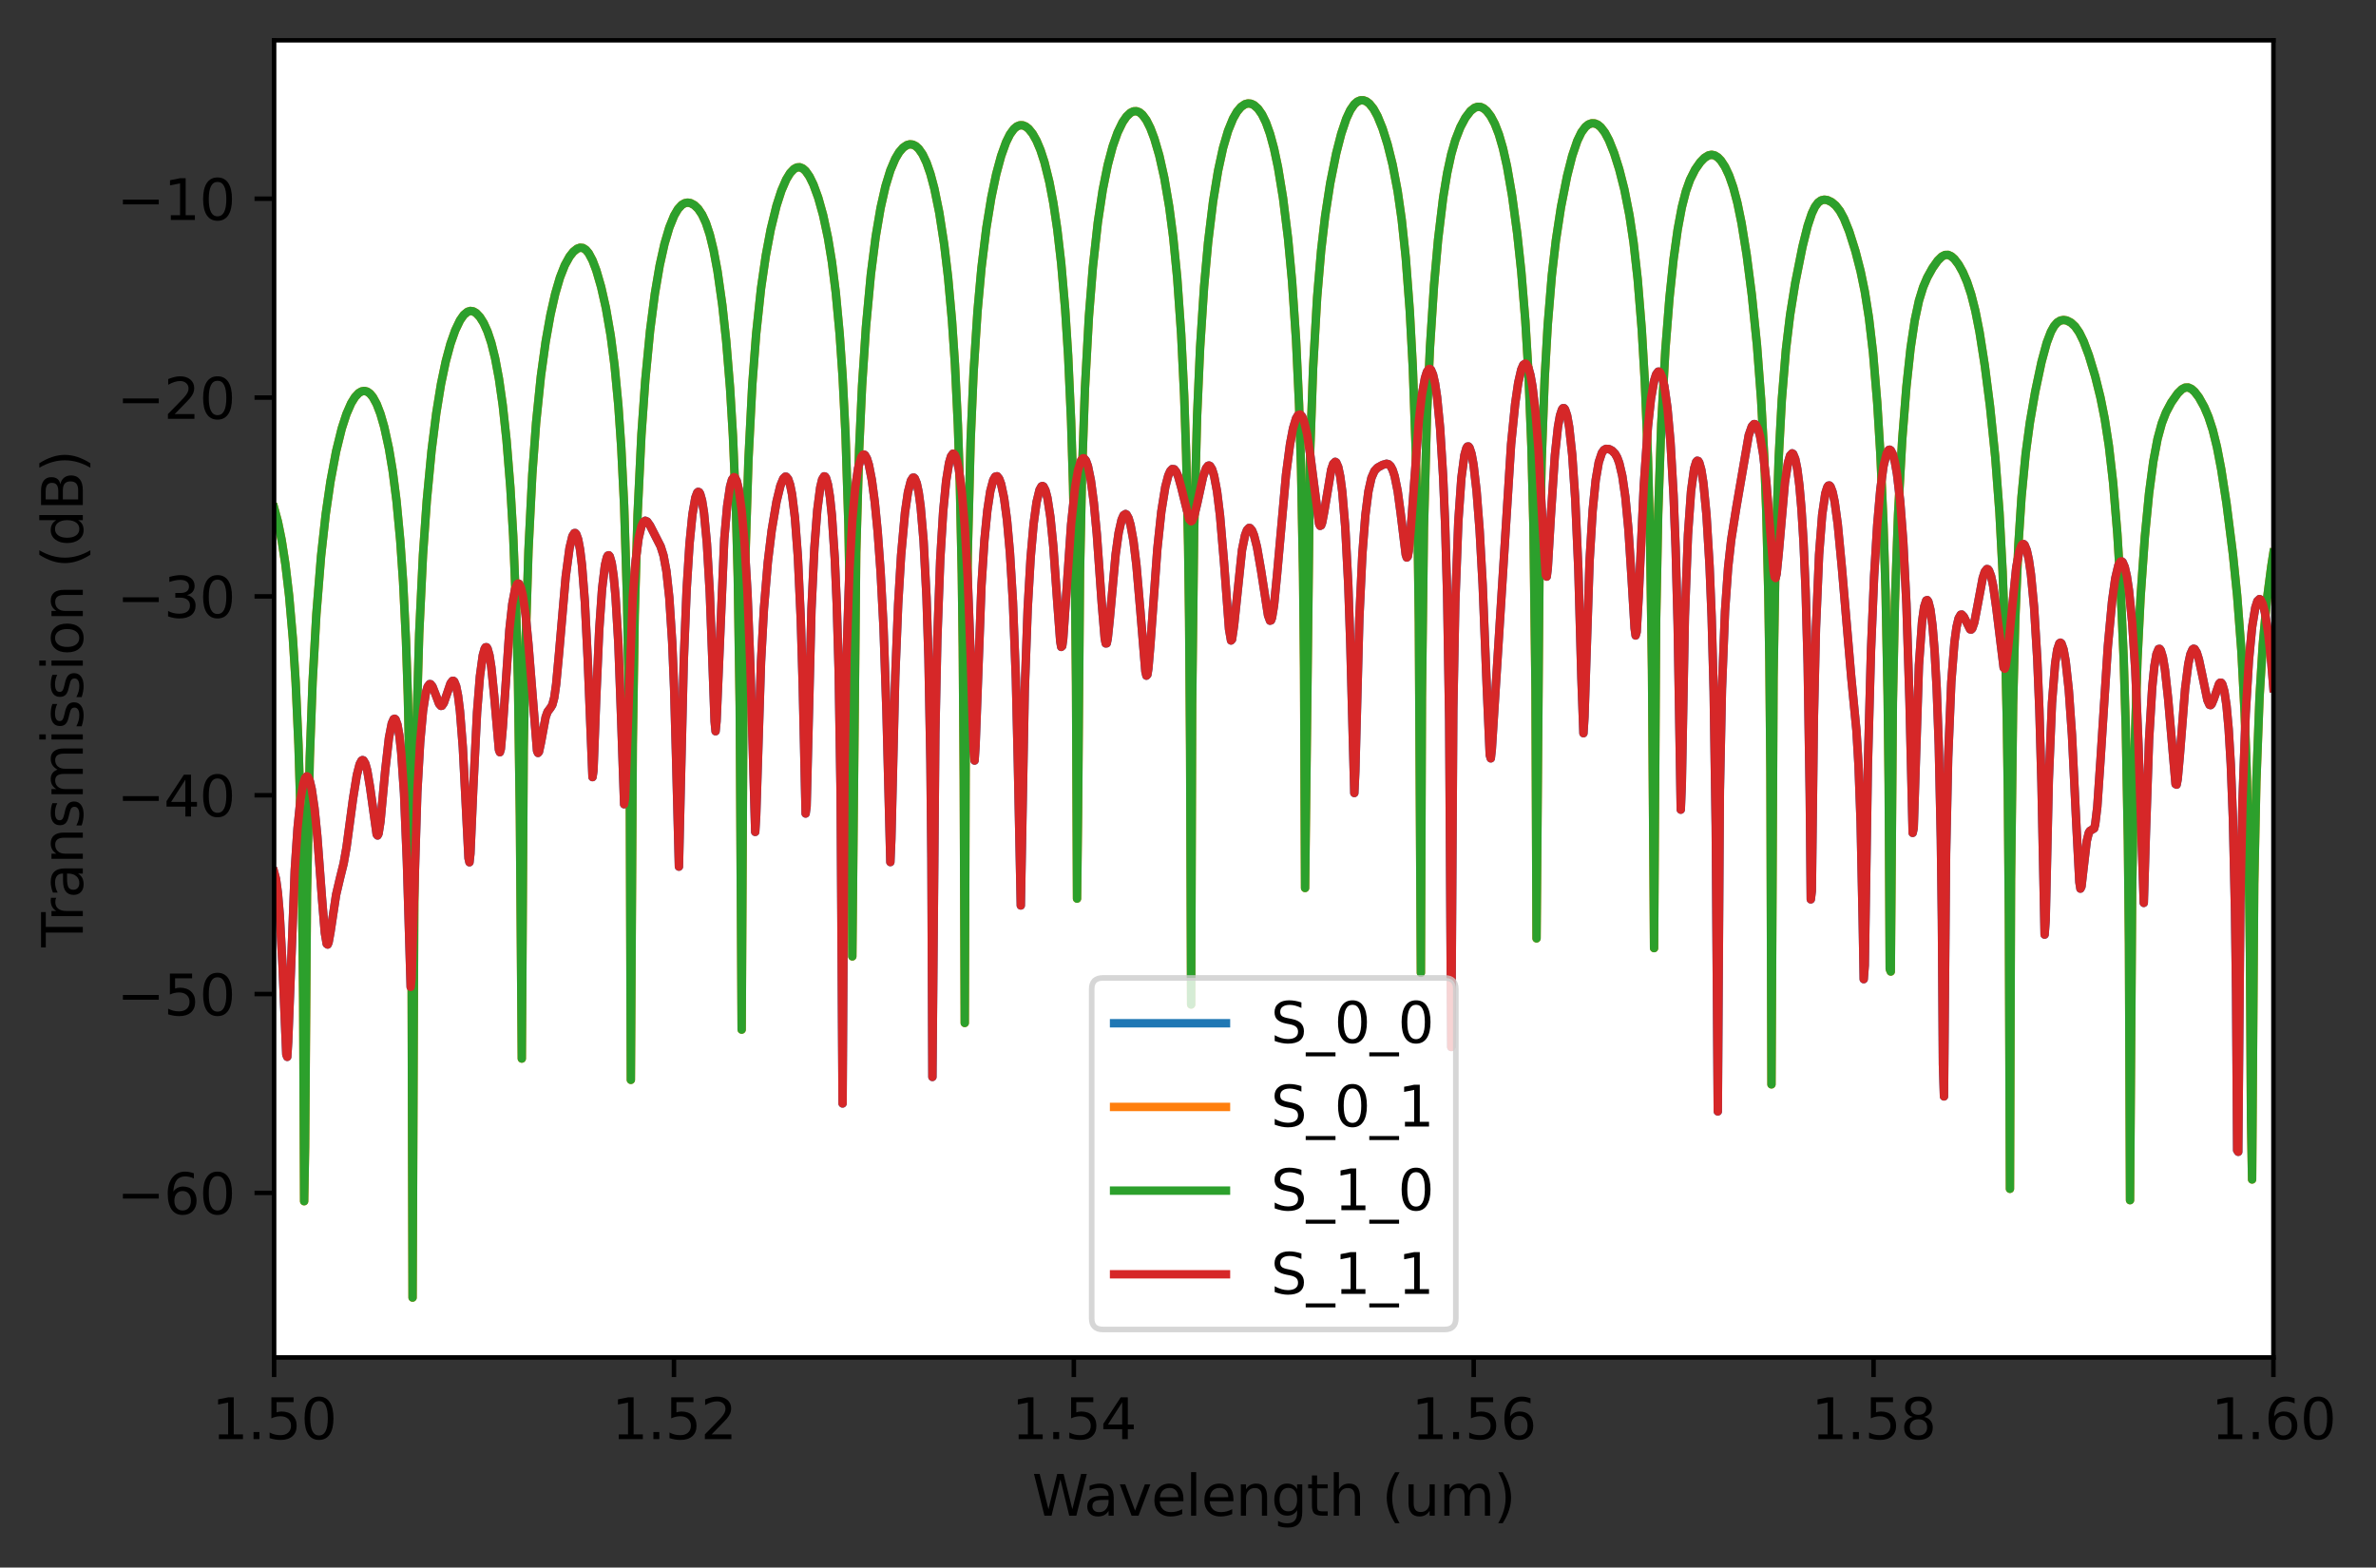 <?xml version="1.0" encoding="utf-8" standalone="no"?>
<!DOCTYPE svg PUBLIC "-//W3C//DTD SVG 1.1//EN"
  "http://www.w3.org/Graphics/SVG/1.1/DTD/svg11.dtd">
<svg height="280.156pt" version="1.1" viewBox="0 0 424.591 280.156" width="424.591pt" xmlns="http://www.w3.org/2000/svg" xmlns:xlink="http://www.w3.org/1999/xlink">
 <rect x="0" y="0" width="424.591" height="280.156" fill="#333333" stroke="none"/>

 <defs>
  <style type="text/css">*{stroke-linecap:butt;stroke-linejoin:round;}</style>
 </defs>
 <g id="figure_1">
  <g id="patch_1">
   <path d="M 0 280.156 
L 424.591 280.156 
L 424.591 0 
L 0 0 
z
" style="fill:none;"/>
  </g>
  <g id="axes_1">
   <g id="patch_2">
    <path d="M 48.983 242.6 
L 406.258 242.6 
L 406.258 7.2 
L 48.983 7.2 
z
" style="fill:#ffffff;"/>
   </g>
   <g id="matplotlib.axis_1">
    <g id="xtick_1">
     <g id="line2d_1">
      <defs>
       <path d="M 0 0 
L 0 3.5 
" id="m4b2c733640" style="stroke:#000000;stroke-width:0.8;"/>
      </defs>
      <g>
       <use style="stroke:#000000;stroke-width:0.8;" x="48.983" xlink:href="#m4b2c733640" y="242.6"/>
      </g>
     </g>
     <g id="text_1">
      <!-- 1.50 -->
      <g transform="translate(37.85 257.198)scale(0.1 -0.1)">
       <defs>
        <path d="M 794 531 
L 1825 531 
L 1825 4091 
L 703 3866 
L 703 4441 
L 1819 4666 
L 2450 4666 
L 2450 531 
L 3481 531 
L 3481 0 
L 794 0 
L 794 531 
z
" id="DejaVuSans-31" transform="scale(0.016)"/>
        <path d="M 684 794 
L 1344 794 
L 1344 0 
L 684 0 
L 684 794 
z
" id="DejaVuSans-2e" transform="scale(0.016)"/>
        <path d="M 691 4666 
L 3169 4666 
L 3169 4134 
L 1269 4134 
L 1269 2991 
Q 1406 3038 1543 3061 
Q 1681 3084 1819 3084 
Q 2600 3084 3056 2656 
Q 3513 2228 3513 1497 
Q 3513 744 3044 326 
Q 2575 -91 1722 -91 
Q 1428 -91 1123 -41 
Q 819 9 494 109 
L 494 744 
Q 775 591 1075 516 
Q 1375 441 1709 441 
Q 2250 441 2565 725 
Q 2881 1009 2881 1497 
Q 2881 1984 2565 2268 
Q 2250 2553 1709 2553 
Q 1456 2553 1204 2497 
Q 953 2441 691 2322 
L 691 4666 
z
" id="DejaVuSans-35" transform="scale(0.016)"/>
        <path d="M 2034 4250 
Q 1547 4250 1301 3770 
Q 1056 3291 1056 2328 
Q 1056 1369 1301 889 
Q 1547 409 2034 409 
Q 2525 409 2770 889 
Q 3016 1369 3016 2328 
Q 3016 3291 2770 3770 
Q 2525 4250 2034 4250 
z
M 2034 4750 
Q 2819 4750 3233 4129 
Q 3647 3509 3647 2328 
Q 3647 1150 3233 529 
Q 2819 -91 2034 -91 
Q 1250 -91 836 529 
Q 422 1150 422 2328 
Q 422 3509 836 4129 
Q 1250 4750 2034 4750 
z
" id="DejaVuSans-30" transform="scale(0.016)"/>
       </defs>
       <use xlink:href="#DejaVuSans-31"/>
       <use x="63.623" xlink:href="#DejaVuSans-2e"/>
       <use x="95.41" xlink:href="#DejaVuSans-35"/>
       <use x="159.033" xlink:href="#DejaVuSans-30"/>
      </g>
     </g>
    </g>
    <g id="xtick_2">
     <g id="line2d_2">
      <g>
       <use style="stroke:#000000;stroke-width:0.8;" x="120.438" xlink:href="#m4b2c733640" y="242.6"/>
      </g>
     </g>
     <g id="text_2">
      <!-- 1.52 -->
      <g transform="translate(109.305 257.198)scale(0.1 -0.1)">
       <defs>
        <path d="M 1228 531 
L 3431 531 
L 3431 0 
L 469 0 
L 469 531 
Q 828 903 1448 1529 
Q 2069 2156 2228 2338 
Q 2531 2678 2651 2914 
Q 2772 3150 2772 3378 
Q 2772 3750 2511 3984 
Q 2250 4219 1831 4219 
Q 1534 4219 1204 4116 
Q 875 4013 500 3803 
L 500 4441 
Q 881 4594 1212 4672 
Q 1544 4750 1819 4750 
Q 2544 4750 2975 4387 
Q 3406 4025 3406 3419 
Q 3406 3131 3298 2873 
Q 3191 2616 2906 2266 
Q 2828 2175 2409 1742 
Q 1991 1309 1228 531 
z
" id="DejaVuSans-32" transform="scale(0.016)"/>
       </defs>
       <use xlink:href="#DejaVuSans-31"/>
       <use x="63.623" xlink:href="#DejaVuSans-2e"/>
       <use x="95.41" xlink:href="#DejaVuSans-35"/>
       <use x="159.033" xlink:href="#DejaVuSans-32"/>
      </g>
     </g>
    </g>
    <g id="xtick_3">
     <g id="line2d_3">
      <g>
       <use style="stroke:#000000;stroke-width:0.8;" x="191.893" xlink:href="#m4b2c733640" y="242.6"/>
      </g>
     </g>
     <g id="text_3">
      <!-- 1.54 -->
      <g transform="translate(180.76 257.198)scale(0.1 -0.1)">
       <defs>
        <path d="M 2419 4116 
L 825 1625 
L 2419 1625 
L 2419 4116 
z
M 2253 4666 
L 3047 4666 
L 3047 1625 
L 3713 1625 
L 3713 1100 
L 3047 1100 
L 3047 0 
L 2419 0 
L 2419 1100 
L 313 1100 
L 313 1709 
L 2253 4666 
z
" id="DejaVuSans-34" transform="scale(0.016)"/>
       </defs>
       <use xlink:href="#DejaVuSans-31"/>
       <use x="63.623" xlink:href="#DejaVuSans-2e"/>
       <use x="95.41" xlink:href="#DejaVuSans-35"/>
       <use x="159.033" xlink:href="#DejaVuSans-34"/>
      </g>
     </g>
    </g>
    <g id="xtick_4">
     <g id="line2d_4">
      <g>
       <use style="stroke:#000000;stroke-width:0.8;" x="263.348" xlink:href="#m4b2c733640" y="242.6"/>
      </g>
     </g>
     <g id="text_4">
      <!-- 1.56 -->
      <g transform="translate(252.215 257.198)scale(0.1 -0.1)">
       <defs>
        <path d="M 2113 2584 
Q 1688 2584 1439 2293 
Q 1191 2003 1191 1497 
Q 1191 994 1439 701 
Q 1688 409 2113 409 
Q 2538 409 2786 701 
Q 3034 994 3034 1497 
Q 3034 2003 2786 2293 
Q 2538 2584 2113 2584 
z
M 3366 4563 
L 3366 3988 
Q 3128 4100 2886 4159 
Q 2644 4219 2406 4219 
Q 1781 4219 1451 3797 
Q 1122 3375 1075 2522 
Q 1259 2794 1537 2939 
Q 1816 3084 2150 3084 
Q 2853 3084 3261 2657 
Q 3669 2231 3669 1497 
Q 3669 778 3244 343 
Q 2819 -91 2113 -91 
Q 1303 -91 875 529 
Q 447 1150 447 2328 
Q 447 3434 972 4092 
Q 1497 4750 2381 4750 
Q 2619 4750 2861 4703 
Q 3103 4656 3366 4563 
z
" id="DejaVuSans-36" transform="scale(0.016)"/>
       </defs>
       <use xlink:href="#DejaVuSans-31"/>
       <use x="63.623" xlink:href="#DejaVuSans-2e"/>
       <use x="95.41" xlink:href="#DejaVuSans-35"/>
       <use x="159.033" xlink:href="#DejaVuSans-36"/>
      </g>
     </g>
    </g>
    <g id="xtick_5">
     <g id="line2d_5">
      <g>
       <use style="stroke:#000000;stroke-width:0.8;" x="334.803" xlink:href="#m4b2c733640" y="242.6"/>
      </g>
     </g>
     <g id="text_5">
      <!-- 1.58 -->
      <g transform="translate(323.67 257.198)scale(0.1 -0.1)">
       <defs>
        <path d="M 2034 2216 
Q 1584 2216 1326 1975 
Q 1069 1734 1069 1313 
Q 1069 891 1326 650 
Q 1584 409 2034 409 
Q 2484 409 2743 651 
Q 3003 894 3003 1313 
Q 3003 1734 2745 1975 
Q 2488 2216 2034 2216 
z
M 1403 2484 
Q 997 2584 770 2862 
Q 544 3141 544 3541 
Q 544 4100 942 4425 
Q 1341 4750 2034 4750 
Q 2731 4750 3128 4425 
Q 3525 4100 3525 3541 
Q 3525 3141 3298 2862 
Q 3072 2584 2669 2484 
Q 3125 2378 3379 2068 
Q 3634 1759 3634 1313 
Q 3634 634 3220 271 
Q 2806 -91 2034 -91 
Q 1263 -91 848 271 
Q 434 634 434 1313 
Q 434 1759 690 2068 
Q 947 2378 1403 2484 
z
M 1172 3481 
Q 1172 3119 1398 2916 
Q 1625 2713 2034 2713 
Q 2441 2713 2670 2916 
Q 2900 3119 2900 3481 
Q 2900 3844 2670 4047 
Q 2441 4250 2034 4250 
Q 1625 4250 1398 4047 
Q 1172 3844 1172 3481 
z
" id="DejaVuSans-38" transform="scale(0.016)"/>
       </defs>
       <use xlink:href="#DejaVuSans-31"/>
       <use x="63.623" xlink:href="#DejaVuSans-2e"/>
       <use x="95.41" xlink:href="#DejaVuSans-35"/>
       <use x="159.033" xlink:href="#DejaVuSans-38"/>
      </g>
     </g>
    </g>
    <g id="xtick_6">
     <g id="line2d_6">
      <g>
       <use style="stroke:#000000;stroke-width:0.8;" x="406.258" xlink:href="#m4b2c733640" y="242.6"/>
      </g>
     </g>
     <g id="text_6">
      <!-- 1.60 -->
      <g transform="translate(395.125 257.198)scale(0.1 -0.1)">
       <use xlink:href="#DejaVuSans-31"/>
       <use x="63.623" xlink:href="#DejaVuSans-2e"/>
       <use x="95.41" xlink:href="#DejaVuSans-36"/>
       <use x="159.033" xlink:href="#DejaVuSans-30"/>
      </g>
     </g>
    </g>
    <g id="text_7">
     <!-- Wavelength (um) -->
     <g transform="translate(184.428 270.877)scale(0.1 -0.1)">
      <defs>
       <path d="M 213 4666 
L 850 4666 
L 1831 722 
L 2809 4666 
L 3519 4666 
L 4500 722 
L 5478 4666 
L 6119 4666 
L 4947 0 
L 4153 0 
L 3169 4050 
L 2175 0 
L 1381 0 
L 213 4666 
z
" id="DejaVuSans-57" transform="scale(0.016)"/>
       <path d="M 2194 1759 
Q 1497 1759 1228 1600 
Q 959 1441 959 1056 
Q 959 750 1161 570 
Q 1363 391 1709 391 
Q 2188 391 2477 730 
Q 2766 1069 2766 1631 
L 2766 1759 
L 2194 1759 
z
M 3341 1997 
L 3341 0 
L 2766 0 
L 2766 531 
Q 2569 213 2275 61 
Q 1981 -91 1556 -91 
Q 1019 -91 701 211 
Q 384 513 384 1019 
Q 384 1609 779 1909 
Q 1175 2209 1959 2209 
L 2766 2209 
L 2766 2266 
Q 2766 2663 2505 2880 
Q 2244 3097 1772 3097 
Q 1472 3097 1187 3025 
Q 903 2953 641 2809 
L 641 3341 
Q 956 3463 1253 3523 
Q 1550 3584 1831 3584 
Q 2591 3584 2966 3190 
Q 3341 2797 3341 1997 
z
" id="DejaVuSans-61" transform="scale(0.016)"/>
       <path d="M 191 3500 
L 800 3500 
L 1894 563 
L 2988 3500 
L 3597 3500 
L 2284 0 
L 1503 0 
L 191 3500 
z
" id="DejaVuSans-76" transform="scale(0.016)"/>
       <path d="M 3597 1894 
L 3597 1613 
L 953 1613 
Q 991 1019 1311 708 
Q 1631 397 2203 397 
Q 2534 397 2845 478 
Q 3156 559 3463 722 
L 3463 178 
Q 3153 47 2828 -22 
Q 2503 -91 2169 -91 
Q 1331 -91 842 396 
Q 353 884 353 1716 
Q 353 2575 817 3079 
Q 1281 3584 2069 3584 
Q 2775 3584 3186 3129 
Q 3597 2675 3597 1894 
z
M 3022 2063 
Q 3016 2534 2758 2815 
Q 2500 3097 2075 3097 
Q 1594 3097 1305 2825 
Q 1016 2553 972 2059 
L 3022 2063 
z
" id="DejaVuSans-65" transform="scale(0.016)"/>
       <path d="M 603 4863 
L 1178 4863 
L 1178 0 
L 603 0 
L 603 4863 
z
" id="DejaVuSans-6c" transform="scale(0.016)"/>
       <path d="M 3513 2113 
L 3513 0 
L 2938 0 
L 2938 2094 
Q 2938 2591 2744 2837 
Q 2550 3084 2163 3084 
Q 1697 3084 1428 2787 
Q 1159 2491 1159 1978 
L 1159 0 
L 581 0 
L 581 3500 
L 1159 3500 
L 1159 2956 
Q 1366 3272 1645 3428 
Q 1925 3584 2291 3584 
Q 2894 3584 3203 3211 
Q 3513 2838 3513 2113 
z
" id="DejaVuSans-6e" transform="scale(0.016)"/>
       <path d="M 2906 1791 
Q 2906 2416 2648 2759 
Q 2391 3103 1925 3103 
Q 1463 3103 1205 2759 
Q 947 2416 947 1791 
Q 947 1169 1205 825 
Q 1463 481 1925 481 
Q 2391 481 2648 825 
Q 2906 1169 2906 1791 
z
M 3481 434 
Q 3481 -459 3084 -895 
Q 2688 -1331 1869 -1331 
Q 1566 -1331 1297 -1286 
Q 1028 -1241 775 -1147 
L 775 -588 
Q 1028 -725 1275 -790 
Q 1522 -856 1778 -856 
Q 2344 -856 2625 -561 
Q 2906 -266 2906 331 
L 2906 616 
Q 2728 306 2450 153 
Q 2172 0 1784 0 
Q 1141 0 747 490 
Q 353 981 353 1791 
Q 353 2603 747 3093 
Q 1141 3584 1784 3584 
Q 2172 3584 2450 3431 
Q 2728 3278 2906 2969 
L 2906 3500 
L 3481 3500 
L 3481 434 
z
" id="DejaVuSans-67" transform="scale(0.016)"/>
       <path d="M 1172 4494 
L 1172 3500 
L 2356 3500 
L 2356 3053 
L 1172 3053 
L 1172 1153 
Q 1172 725 1289 603 
Q 1406 481 1766 481 
L 2356 481 
L 2356 0 
L 1766 0 
Q 1100 0 847 248 
Q 594 497 594 1153 
L 594 3053 
L 172 3053 
L 172 3500 
L 594 3500 
L 594 4494 
L 1172 4494 
z
" id="DejaVuSans-74" transform="scale(0.016)"/>
       <path d="M 3513 2113 
L 3513 0 
L 2938 0 
L 2938 2094 
Q 2938 2591 2744 2837 
Q 2550 3084 2163 3084 
Q 1697 3084 1428 2787 
Q 1159 2491 1159 1978 
L 1159 0 
L 581 0 
L 581 4863 
L 1159 4863 
L 1159 2956 
Q 1366 3272 1645 3428 
Q 1925 3584 2291 3584 
Q 2894 3584 3203 3211 
Q 3513 2838 3513 2113 
z
" id="DejaVuSans-68" transform="scale(0.016)"/>
       <path id="DejaVuSans-20" transform="scale(0.016)"/>
       <path d="M 1984 4856 
Q 1566 4138 1362 3434 
Q 1159 2731 1159 2009 
Q 1159 1288 1364 580 
Q 1569 -128 1984 -844 
L 1484 -844 
Q 1016 -109 783 600 
Q 550 1309 550 2009 
Q 550 2706 781 3412 
Q 1013 4119 1484 4856 
L 1984 4856 
z
" id="DejaVuSans-28" transform="scale(0.016)"/>
       <path d="M 544 1381 
L 544 3500 
L 1119 3500 
L 1119 1403 
Q 1119 906 1312 657 
Q 1506 409 1894 409 
Q 2359 409 2629 706 
Q 2900 1003 2900 1516 
L 2900 3500 
L 3475 3500 
L 3475 0 
L 2900 0 
L 2900 538 
Q 2691 219 2414 64 
Q 2138 -91 1772 -91 
Q 1169 -91 856 284 
Q 544 659 544 1381 
z
M 1991 3584 
L 1991 3584 
z
" id="DejaVuSans-75" transform="scale(0.016)"/>
       <path d="M 3328 2828 
Q 3544 3216 3844 3400 
Q 4144 3584 4550 3584 
Q 5097 3584 5394 3201 
Q 5691 2819 5691 2113 
L 5691 0 
L 5113 0 
L 5113 2094 
Q 5113 2597 4934 2840 
Q 4756 3084 4391 3084 
Q 3944 3084 3684 2787 
Q 3425 2491 3425 1978 
L 3425 0 
L 2847 0 
L 2847 2094 
Q 2847 2600 2669 2842 
Q 2491 3084 2119 3084 
Q 1678 3084 1418 2786 
Q 1159 2488 1159 1978 
L 1159 0 
L 581 0 
L 581 3500 
L 1159 3500 
L 1159 2956 
Q 1356 3278 1631 3431 
Q 1906 3584 2284 3584 
Q 2666 3584 2933 3390 
Q 3200 3197 3328 2828 
z
" id="DejaVuSans-6d" transform="scale(0.016)"/>
       <path d="M 513 4856 
L 1013 4856 
Q 1481 4119 1714 3412 
Q 1947 2706 1947 2009 
Q 1947 1309 1714 600 
Q 1481 -109 1013 -844 
L 513 -844 
Q 928 -128 1133 580 
Q 1338 1288 1338 2009 
Q 1338 2731 1133 3434 
Q 928 4138 513 4856 
z
" id="DejaVuSans-29" transform="scale(0.016)"/>
      </defs>
      <use xlink:href="#DejaVuSans-57"/>
      <use x="92.502" xlink:href="#DejaVuSans-61"/>
      <use x="153.781" xlink:href="#DejaVuSans-76"/>
      <use x="212.961" xlink:href="#DejaVuSans-65"/>
      <use x="274.484" xlink:href="#DejaVuSans-6c"/>
      <use x="302.268" xlink:href="#DejaVuSans-65"/>
      <use x="363.791" xlink:href="#DejaVuSans-6e"/>
      <use x="427.17" xlink:href="#DejaVuSans-67"/>
      <use x="490.646" xlink:href="#DejaVuSans-74"/>
      <use x="529.855" xlink:href="#DejaVuSans-68"/>
      <use x="593.234" xlink:href="#DejaVuSans-20"/>
      <use x="625.021" xlink:href="#DejaVuSans-28"/>
      <use x="664.035" xlink:href="#DejaVuSans-75"/>
      <use x="727.414" xlink:href="#DejaVuSans-6d"/>
      <use x="824.826" xlink:href="#DejaVuSans-29"/>
     </g>
    </g>
   </g>
   <g id="matplotlib.axis_2">
    <g id="ytick_1">
     <g id="line2d_7">
      <defs>
       <path d="M 0 0 
L -3.5 0 
" id="m84ddfa25a6" style="stroke:#000000;stroke-width:0.8;"/>
      </defs>
      <g>
       <use style="stroke:#000000;stroke-width:0.8;" x="48.983" xlink:href="#m84ddfa25a6" y="213.191"/>
      </g>
     </g>
     <g id="text_8">
      <!-- −60 -->
      <g transform="translate(20.878 216.991)scale(0.1 -0.1)">
       <defs>
        <path d="M 678 2272 
L 4684 2272 
L 4684 1741 
L 678 1741 
L 678 2272 
z
" id="DejaVuSans-2212" transform="scale(0.016)"/>
       </defs>
       <use xlink:href="#DejaVuSans-2212"/>
       <use x="83.789" xlink:href="#DejaVuSans-36"/>
       <use x="147.412" xlink:href="#DejaVuSans-30"/>
      </g>
     </g>
    </g>
    <g id="ytick_2">
     <g id="line2d_8">
      <g>
       <use style="stroke:#000000;stroke-width:0.8;" x="48.983" xlink:href="#m84ddfa25a6" y="177.656"/>
      </g>
     </g>
     <g id="text_9">
      <!-- −50 -->
      <g transform="translate(20.878 181.455)scale(0.1 -0.1)">
       <use xlink:href="#DejaVuSans-2212"/>
       <use x="83.789" xlink:href="#DejaVuSans-35"/>
       <use x="147.412" xlink:href="#DejaVuSans-30"/>
      </g>
     </g>
    </g>
    <g id="ytick_3">
     <g id="line2d_9">
      <g>
       <use style="stroke:#000000;stroke-width:0.8;" x="48.983" xlink:href="#m84ddfa25a6" y="142.121"/>
      </g>
     </g>
     <g id="text_10">
      <!-- −40 -->
      <g transform="translate(20.878 145.92)scale(0.1 -0.1)">
       <use xlink:href="#DejaVuSans-2212"/>
       <use x="83.789" xlink:href="#DejaVuSans-34"/>
       <use x="147.412" xlink:href="#DejaVuSans-30"/>
      </g>
     </g>
    </g>
    <g id="ytick_4">
     <g id="line2d_10">
      <g>
       <use style="stroke:#000000;stroke-width:0.8;" x="48.983" xlink:href="#m84ddfa25a6" y="106.586"/>
      </g>
     </g>
     <g id="text_11">
      <!-- −30 -->
      <g transform="translate(20.878 110.385)scale(0.1 -0.1)">
       <defs>
        <path d="M 2597 2516 
Q 3050 2419 3304 2112 
Q 3559 1806 3559 1356 
Q 3559 666 3084 287 
Q 2609 -91 1734 -91 
Q 1441 -91 1130 -33 
Q 819 25 488 141 
L 488 750 
Q 750 597 1062 519 
Q 1375 441 1716 441 
Q 2309 441 2620 675 
Q 2931 909 2931 1356 
Q 2931 1769 2642 2001 
Q 2353 2234 1838 2234 
L 1294 2234 
L 1294 2753 
L 1863 2753 
Q 2328 2753 2575 2939 
Q 2822 3125 2822 3475 
Q 2822 3834 2567 4026 
Q 2313 4219 1838 4219 
Q 1578 4219 1281 4162 
Q 984 4106 628 3988 
L 628 4550 
Q 988 4650 1302 4700 
Q 1616 4750 1894 4750 
Q 2613 4750 3031 4423 
Q 3450 4097 3450 3541 
Q 3450 3153 3228 2886 
Q 3006 2619 2597 2516 
z
" id="DejaVuSans-33" transform="scale(0.016)"/>
       </defs>
       <use xlink:href="#DejaVuSans-2212"/>
       <use x="83.789" xlink:href="#DejaVuSans-33"/>
       <use x="147.412" xlink:href="#DejaVuSans-30"/>
      </g>
     </g>
    </g>
    <g id="ytick_5">
     <g id="line2d_11">
      <g>
       <use style="stroke:#000000;stroke-width:0.8;" x="48.983" xlink:href="#m84ddfa25a6" y="71.051"/>
      </g>
     </g>
     <g id="text_12">
      <!-- −20 -->
      <g transform="translate(20.878 74.85)scale(0.1 -0.1)">
       <use xlink:href="#DejaVuSans-2212"/>
       <use x="83.789" xlink:href="#DejaVuSans-32"/>
       <use x="147.412" xlink:href="#DejaVuSans-30"/>
      </g>
     </g>
    </g>
    <g id="ytick_6">
     <g id="line2d_12">
      <g>
       <use style="stroke:#000000;stroke-width:0.8;" x="48.983" xlink:href="#m84ddfa25a6" y="35.516"/>
      </g>
     </g>
     <g id="text_13">
      <!-- −10 -->
      <g transform="translate(20.878 39.315)scale(0.1 -0.1)">
       <use xlink:href="#DejaVuSans-2212"/>
       <use x="83.789" xlink:href="#DejaVuSans-31"/>
       <use x="147.412" xlink:href="#DejaVuSans-30"/>
      </g>
     </g>
    </g>
    <g id="text_14">
     <!-- Transmission (dB) -->
     <g transform="translate(14.798 169.291)rotate(-90)scale(0.1 -0.1)">
      <defs>
       <path d="M -19 4666 
L 3928 4666 
L 3928 4134 
L 2272 4134 
L 2272 0 
L 1638 0 
L 1638 4134 
L -19 4134 
L -19 4666 
z
" id="DejaVuSans-54" transform="scale(0.016)"/>
       <path d="M 2631 2963 
Q 2534 3019 2420 3045 
Q 2306 3072 2169 3072 
Q 1681 3072 1420 2755 
Q 1159 2438 1159 1844 
L 1159 0 
L 581 0 
L 581 3500 
L 1159 3500 
L 1159 2956 
Q 1341 3275 1631 3429 
Q 1922 3584 2338 3584 
Q 2397 3584 2469 3576 
Q 2541 3569 2628 3553 
L 2631 2963 
z
" id="DejaVuSans-72" transform="scale(0.016)"/>
       <path d="M 2834 3397 
L 2834 2853 
Q 2591 2978 2328 3040 
Q 2066 3103 1784 3103 
Q 1356 3103 1142 2972 
Q 928 2841 928 2578 
Q 928 2378 1081 2264 
Q 1234 2150 1697 2047 
L 1894 2003 
Q 2506 1872 2764 1633 
Q 3022 1394 3022 966 
Q 3022 478 2636 193 
Q 2250 -91 1575 -91 
Q 1294 -91 989 -36 
Q 684 19 347 128 
L 347 722 
Q 666 556 975 473 
Q 1284 391 1588 391 
Q 1994 391 2212 530 
Q 2431 669 2431 922 
Q 2431 1156 2273 1281 
Q 2116 1406 1581 1522 
L 1381 1569 
Q 847 1681 609 1914 
Q 372 2147 372 2553 
Q 372 3047 722 3315 
Q 1072 3584 1716 3584 
Q 2034 3584 2315 3537 
Q 2597 3491 2834 3397 
z
" id="DejaVuSans-73" transform="scale(0.016)"/>
       <path d="M 603 3500 
L 1178 3500 
L 1178 0 
L 603 0 
L 603 3500 
z
M 603 4863 
L 1178 4863 
L 1178 4134 
L 603 4134 
L 603 4863 
z
" id="DejaVuSans-69" transform="scale(0.016)"/>
       <path d="M 1959 3097 
Q 1497 3097 1228 2736 
Q 959 2375 959 1747 
Q 959 1119 1226 758 
Q 1494 397 1959 397 
Q 2419 397 2687 759 
Q 2956 1122 2956 1747 
Q 2956 2369 2687 2733 
Q 2419 3097 1959 3097 
z
M 1959 3584 
Q 2709 3584 3137 3096 
Q 3566 2609 3566 1747 
Q 3566 888 3137 398 
Q 2709 -91 1959 -91 
Q 1206 -91 779 398 
Q 353 888 353 1747 
Q 353 2609 779 3096 
Q 1206 3584 1959 3584 
z
" id="DejaVuSans-6f" transform="scale(0.016)"/>
       <path d="M 2906 2969 
L 2906 4863 
L 3481 4863 
L 3481 0 
L 2906 0 
L 2906 525 
Q 2725 213 2448 61 
Q 2172 -91 1784 -91 
Q 1150 -91 751 415 
Q 353 922 353 1747 
Q 353 2572 751 3078 
Q 1150 3584 1784 3584 
Q 2172 3584 2448 3432 
Q 2725 3281 2906 2969 
z
M 947 1747 
Q 947 1113 1208 752 
Q 1469 391 1925 391 
Q 2381 391 2643 752 
Q 2906 1113 2906 1747 
Q 2906 2381 2643 2742 
Q 2381 3103 1925 3103 
Q 1469 3103 1208 2742 
Q 947 2381 947 1747 
z
" id="DejaVuSans-64" transform="scale(0.016)"/>
       <path d="M 1259 2228 
L 1259 519 
L 2272 519 
Q 2781 519 3026 730 
Q 3272 941 3272 1375 
Q 3272 1813 3026 2020 
Q 2781 2228 2272 2228 
L 1259 2228 
z
M 1259 4147 
L 1259 2741 
L 2194 2741 
Q 2656 2741 2882 2914 
Q 3109 3088 3109 3444 
Q 3109 3797 2882 3972 
Q 2656 4147 2194 4147 
L 1259 4147 
z
M 628 4666 
L 2241 4666 
Q 2963 4666 3353 4366 
Q 3744 4066 3744 3513 
Q 3744 3084 3544 2831 
Q 3344 2578 2956 2516 
Q 3422 2416 3680 2098 
Q 3938 1781 3938 1306 
Q 3938 681 3513 340 
Q 3088 0 2303 0 
L 628 0 
L 628 4666 
z
" id="DejaVuSans-42" transform="scale(0.016)"/>
      </defs>
      <use xlink:href="#DejaVuSans-54"/>
      <use x="46.334" xlink:href="#DejaVuSans-72"/>
      <use x="87.447" xlink:href="#DejaVuSans-61"/>
      <use x="148.727" xlink:href="#DejaVuSans-6e"/>
      <use x="212.105" xlink:href="#DejaVuSans-73"/>
      <use x="264.205" xlink:href="#DejaVuSans-6d"/>
      <use x="361.617" xlink:href="#DejaVuSans-69"/>
      <use x="389.4" xlink:href="#DejaVuSans-73"/>
      <use x="441.5" xlink:href="#DejaVuSans-73"/>
      <use x="493.6" xlink:href="#DejaVuSans-69"/>
      <use x="521.383" xlink:href="#DejaVuSans-6f"/>
      <use x="582.564" xlink:href="#DejaVuSans-6e"/>
      <use x="645.943" xlink:href="#DejaVuSans-20"/>
      <use x="677.73" xlink:href="#DejaVuSans-28"/>
      <use x="716.744" xlink:href="#DejaVuSans-64"/>
      <use x="780.221" xlink:href="#DejaVuSans-42"/>
      <use x="848.824" xlink:href="#DejaVuSans-29"/>
     </g>
    </g>
   </g>
   <g id="line2d_13">
    <path clip-path="url(#pd9dc63b80b)" d="M 48.983 155.837 
L 49.318 157.083 
L 49.653 159.551 
L 49.988 163.447 
L 50.491 172.639 
L 51.162 188.473 
L 51.33 188.878 
L 51.497 186.192 
L 52.672 155.535 
L 53.175 148.004 
L 53.679 143.027 
L 54.182 140.053 
L 54.518 139.036 
L 54.854 138.733 
L 55.022 138.842 
L 55.358 139.574 
L 55.693 140.992 
L 56.197 144.424 
L 56.702 149.434 
L 57.542 160.588 
L 58.046 166.701 
L 58.382 168.68 
L 58.551 168.806 
L 58.719 168.415 
L 59.055 166.571 
L 60.064 159.897 
L 60.737 157.029 
L 61.411 154.309 
L 61.916 151.451 
L 63.095 142.688 
L 63.768 138.524 
L 64.274 136.569 
L 64.611 135.939 
L 64.78 135.841 
L 64.948 135.894 
L 65.285 136.467 
L 65.622 137.68 
L 66.128 140.677 
L 67.309 149.111 
L 67.478 149.316 
L 67.646 148.992 
L 67.984 146.86 
L 68.828 137.8 
L 69.503 131.875 
L 70.01 129.289 
L 70.347 128.529 
L 70.516 128.451 
L 70.685 128.582 
L 71.023 129.509 
L 71.361 131.41 
L 71.699 134.45 
L 72.206 141.77 
L 72.713 154.014 
L 73.389 176.387 
L 73.558 174.879 
L 74.573 141.62 
L 75.081 132.677 
L 75.588 127.071 
L 76.096 123.822 
L 76.434 122.693 
L 76.773 122.262 
L 76.942 122.275 
L 77.281 122.686 
L 77.789 123.976 
L 78.467 125.791 
L 78.805 126.159 
L 78.975 126.127 
L 79.314 125.632 
L 79.822 124.145 
L 80.5 122.156 
L 80.839 121.691 
L 81.009 121.669 
L 81.178 121.81 
L 81.518 122.649 
L 81.857 124.349 
L 82.196 127.069 
L 82.705 133.514 
L 83.214 143.327 
L 83.723 153.366 
L 83.893 154.102 
L 84.063 152.56 
L 84.572 140.95 
L 85.251 127.264 
L 85.761 120.864 
L 86.27 117.133 
L 86.61 115.924 
L 86.78 115.68 
L 86.95 115.673 
L 87.12 115.903 
L 87.46 117.083 
L 87.8 119.25 
L 88.31 124.343 
L 89.16 133.998 
L 89.33 134.436 
L 89.5 133.851 
L 89.841 130.057 
L 91.032 112.564 
L 91.542 107.969 
L 92.053 105.259 
L 92.394 104.418 
L 92.564 104.278 
L 92.734 104.321 
L 93.075 104.961 
L 93.416 106.349 
L 93.927 109.886 
L 94.438 115.223 
L 95.972 134.205 
L 96.142 134.564 
L 96.313 134.35 
L 96.654 132.777 
L 97.507 128.16 
L 97.848 127.209 
L 98.36 126.529 
L 98.701 125.975 
L 99.043 124.693 
L 99.384 122.287 
L 99.896 116.801 
L 101.092 103.058 
L 101.775 97.942 
L 102.288 95.827 
L 102.63 95.274 
L 102.801 95.265 
L 102.972 95.443 
L 103.314 96.39 
L 103.656 98.2 
L 103.998 101.005 
L 104.511 107.525 
L 105.024 117.78 
L 105.879 138.887 
L 106.051 137.731 
L 106.564 124.238 
L 107.078 112.604 
L 107.591 105.229 
L 108.105 101.007 
L 108.448 99.608 
L 108.619 99.296 
L 108.79 99.237 
L 108.962 99.431 
L 109.304 100.604 
L 109.647 102.904 
L 109.99 106.507 
L 110.504 115.059 
L 111.018 128.937 
L 111.533 143.737 
L 111.704 142.641 
L 113.077 106.597 
L 113.591 100.219 
L 114.106 96.246 
L 114.621 94.022 
L 114.965 93.299 
L 115.308 93.063 
L 115.652 93.214 
L 116.167 93.936 
L 118.057 97.647 
L 118.573 99.281 
L 119.089 102.074 
L 119.605 106.812 
L 120.121 114.737 
L 120.465 122.961 
L 120.809 135.186 
L 121.325 154.885 
L 121.67 139.654 
L 122.186 118.148 
L 122.703 105.333 
L 123.219 97.158 
L 123.736 91.938 
L 124.253 88.952 
L 124.597 88.043 
L 124.77 87.9 
L 124.942 87.965 
L 125.114 88.242 
L 125.459 89.461 
L 125.804 91.646 
L 126.321 97.084 
L 126.839 105.953 
L 127.356 119.432 
L 127.701 128.912 
L 127.873 130.689 
L 128.046 128.888 
L 129.427 96.347 
L 129.945 90.45 
L 130.463 86.956 
L 130.808 85.718 
L 131.153 85.267 
L 131.326 85.325 
L 131.672 86.005 
L 132.017 87.457 
L 132.536 91.195 
L 133.054 97.128 
L 133.573 105.952 
L 134.092 119.13 
L 134.956 148.677 
L 135.129 145.783 
L 135.994 118.284 
L 136.513 108.784 
L 137.206 100.497 
L 137.898 94.798 
L 138.764 89.649 
L 139.457 86.8 
L 139.977 85.53 
L 140.324 85.192 
L 140.497 85.198 
L 140.844 85.609 
L 141.191 86.621 
L 141.537 88.336 
L 142.058 92.551 
L 142.578 99.453 
L 143.098 110.656 
L 143.445 122.249 
L 143.966 145.393 
L 144.139 144.112 
L 145.007 108.906 
L 145.528 97.933 
L 146.049 91.152 
L 146.57 87.142 
L 146.918 85.695 
L 147.265 85.131 
L 147.439 85.172 
L 147.613 85.43 
L 147.96 86.622 
L 148.308 88.79 
L 148.656 92.094 
L 149.177 99.869 
L 149.525 107.877 
L 149.873 120.011 
L 150.221 141.946 
L 150.569 197.21 
L 150.917 137.405 
L 151.265 117.7 
L 151.787 102.065 
L 152.309 92.94 
L 152.831 87.184 
L 153.354 83.633 
L 153.876 81.743 
L 154.224 81.259 
L 154.399 81.231 
L 154.573 81.339 
L 154.921 81.952 
L 155.27 83.085 
L 155.793 85.761 
L 156.316 89.669 
L 156.839 94.994 
L 157.362 102.158 
L 157.885 112.104 
L 158.409 127.063 
L 159.107 154.067 
L 159.281 149.979 
L 159.979 120.944 
L 160.503 107.955 
L 161.027 99.238 
L 161.725 91.576 
L 162.25 87.973 
L 162.774 85.92 
L 163.123 85.376 
L 163.298 85.356 
L 163.473 85.509 
L 163.822 86.361 
L 164.172 88.012 
L 164.522 90.589 
L 165.046 96.677 
L 165.571 106.81 
L 165.921 117.682 
L 166.271 136.285 
L 166.446 153.411 
L 166.621 192.468 
L 167.146 130.958 
L 167.496 114.24 
L 168.021 99.994 
L 168.546 91.411 
L 169.072 85.975 
L 169.597 82.723 
L 169.948 81.544 
L 170.298 81.081 
L 170.473 81.109 
L 170.649 81.308 
L 170.999 82.23 
L 171.35 83.879 
L 171.876 87.87 
L 172.402 94.072 
L 172.928 103.32 
L 173.454 117.14 
L 173.98 134.147 
L 174.156 135.926 
L 174.331 133.315 
L 175.385 104.683 
L 175.911 96.589 
L 176.438 91.226 
L 176.965 87.774 
L 177.492 85.803 
L 177.843 85.196 
L 178.195 85.115 
L 178.546 85.548 
L 178.898 86.505 
L 179.425 88.992 
L 179.953 92.949 
L 180.48 98.821 
L 181.008 107.531 
L 181.536 121.294 
L 181.888 136.195 
L 182.416 161.824 
L 183.12 123.444 
L 183.648 108.752 
L 184.176 99.636 
L 184.705 93.627 
L 185.233 89.747 
L 185.762 87.553 
L 186.114 86.927 
L 186.291 86.856 
L 186.467 86.946 
L 186.819 87.619 
L 187.172 88.973 
L 187.701 92.39 
L 188.23 97.671 
L 188.936 107.601 
L 189.465 114.627 
L 189.641 115.614 
L 189.818 115.463 
L 189.994 114.191 
L 190.524 106.52 
L 191.407 93.742 
L 192.113 87.11 
L 192.643 84.019 
L 193.173 82.318 
L 193.526 81.901 
L 193.703 81.901 
L 194.057 82.318 
L 194.41 83.297 
L 194.94 85.87 
L 195.471 89.876 
L 196.002 95.458 
L 196.886 107.858 
L 197.417 114.145 
L 197.594 114.995 
L 197.771 114.973 
L 197.948 114.13 
L 198.302 110.754 
L 199.364 99.078 
L 199.896 95.239 
L 200.427 92.889 
L 200.781 92.086 
L 201.136 91.862 
L 201.313 91.962 
L 201.667 92.586 
L 202.022 93.782 
L 202.554 96.701 
L 203.086 101.078 
L 203.795 109.301 
L 204.682 120.011 
L 204.86 120.753 
L 205.037 120.569 
L 205.214 119.471 
L 205.569 115.293 
L 206.812 98.147 
L 207.523 91.47 
L 208.233 87.044 
L 208.766 85.001 
L 209.122 84.198 
L 209.477 83.824 
L 209.833 83.867 
L 210.188 84.315 
L 210.544 85.15 
L 211.077 87.039 
L 212.5 92.798 
L 212.856 93.176 
L 213.034 93.064 
L 213.39 92.27 
L 213.924 90.051 
L 214.993 85.165 
L 215.527 83.68 
L 215.883 83.237 
L 216.061 83.197 
L 216.239 83.284 
L 216.596 83.855 
L 216.952 84.986 
L 217.487 87.827 
L 218.022 92.183 
L 218.735 100.521 
L 219.627 112.429 
L 219.984 114.467 
L 220.162 114.276 
L 220.519 111.86 
L 221.947 98.292 
L 222.483 95.667 
L 222.84 94.721 
L 223.197 94.353 
L 223.376 94.371 
L 223.733 94.782 
L 224.09 95.661 
L 224.627 97.782 
L 225.342 101.885 
L 226.593 109.957 
L 226.951 110.928 
L 227.13 110.873 
L 227.309 110.403 
L 227.666 108.238 
L 228.203 102.753 
L 229.814 84.806 
L 230.531 79.372 
L 231.068 76.547 
L 231.605 74.779 
L 231.964 74.185 
L 232.322 74.065 
L 232.681 74.431 
L 233.039 75.303 
L 233.577 77.599 
L 234.115 81.101 
L 235.729 93.646 
L 235.909 93.98 
L 236.088 93.886 
L 236.268 93.396 
L 236.627 91.533 
L 237.884 83.96 
L 238.243 82.892 
L 238.602 82.536 
L 238.782 82.642 
L 239.141 83.461 
L 239.5 85.159 
L 239.86 87.855 
L 240.399 94.218 
L 240.938 104.547 
L 241.298 114.971 
L 242.017 141.726 
L 242.197 137.809 
L 242.916 110.454 
L 243.456 98.998 
L 243.996 92.041 
L 244.536 87.818 
L 245.076 85.404 
L 245.616 84.165 
L 246.156 83.584 
L 247.057 83.088 
L 247.778 82.879 
L 248.138 82.968 
L 248.499 83.303 
L 248.859 83.976 
L 249.22 85.084 
L 249.761 87.744 
L 250.302 91.74 
L 251.204 99.113 
L 251.385 99.642 
L 251.565 99.447 
L 251.745 98.464 
L 252.106 94.537 
L 253.551 75.161 
L 254.093 70.563 
L 254.635 67.582 
L 254.996 66.433 
L 255.357 65.936 
L 255.538 65.933 
L 255.719 66.096 
L 256.08 66.941 
L 256.442 68.528 
L 256.803 70.951 
L 257.346 76.497 
L 257.888 85.221 
L 258.25 93.832 
L 258.612 106.52 
L 258.974 128.801 
L 259.336 187.121 
L 259.698 126.915 
L 260.06 107.704 
L 260.603 93.196 
L 261.146 85.445 
L 261.689 81.341 
L 262.052 80.068 
L 262.233 79.81 
L 262.414 79.787 
L 262.595 79.993 
L 262.957 81.077 
L 263.32 83.051 
L 263.864 87.744 
L 264.408 94.734 
L 264.951 104.485 
L 265.677 122.598 
L 266.221 134.933 
L 266.402 135.534 
L 266.584 133.932 
L 270.033 79.386 
L 270.76 72.164 
L 271.305 68.414 
L 271.851 66.045 
L 272.214 65.208 
L 272.578 64.96 
L 272.76 65.059 
L 273.123 65.722 
L 273.487 67.039 
L 273.851 69.078 
L 274.397 73.708 
L 274.943 80.65 
L 275.671 94.004 
L 276.217 102.747 
L 276.399 103.051 
L 276.581 101.626 
L 277.127 92.375 
L 277.856 81.377 
L 278.402 76.321 
L 278.767 74.275 
L 279.131 73.169 
L 279.314 72.951 
L 279.496 72.95 
L 279.678 73.167 
L 280.043 74.262 
L 280.408 76.284 
L 280.955 81.286 
L 281.502 89.28 
L 282.049 101.74 
L 282.596 121.091 
L 282.961 131.041 
L 283.144 128.135 
L 284.057 100.277 
L 284.604 91.267 
L 285.152 85.796 
L 285.7 82.603 
L 286.249 80.949 
L 286.614 80.432 
L 286.979 80.222 
L 287.528 80.253 
L 288.076 80.536 
L 288.625 81.106 
L 288.991 81.755 
L 289.356 82.732 
L 289.905 85.064 
L 290.454 88.847 
L 291.003 94.672 
L 291.552 103.114 
L 292.102 112.26 
L 292.285 113.572 
L 292.468 112.948 
L 292.834 106.638 
L 293.75 86.724 
L 294.483 76.258 
L 295.033 71.212 
L 295.583 68.073 
L 295.95 66.904 
L 296.316 66.418 
L 296.5 66.424 
L 296.683 66.597 
L 297.05 67.45 
L 297.417 69.015 
L 297.967 72.88 
L 298.518 79.036 
L 299.068 88.552 
L 299.435 97.925 
L 299.803 111.7 
L 300.354 144.701 
L 300.537 140.132 
L 301.088 110.151 
L 301.639 95.577 
L 302.191 87.779 
L 302.742 83.73 
L 303.11 82.542 
L 303.293 82.341 
L 303.477 82.388 
L 303.661 82.68 
L 304.029 83.998 
L 304.397 86.337 
L 304.948 92.025 
L 305.5 101.158 
L 305.868 110.206 
L 306.236 123.591 
L 306.604 147.605 
L 306.972 198.626 
L 307.341 141.243 
L 307.709 123.18 
L 308.261 109.234 
L 308.814 101.418 
L 309.366 96.473 
L 310.288 90.656 
L 312.5 77.786 
L 313.054 76.202 
L 313.423 75.795 
L 313.607 75.796 
L 313.792 75.937 
L 314.161 76.654 
L 314.53 77.977 
L 315.084 81.207 
L 315.637 86.12 
L 316.376 95.29 
L 316.93 101.956 
L 317.115 103.099 
L 317.3 103.305 
L 317.485 102.542 
L 317.854 98.888 
L 318.963 86.236 
L 319.518 82.668 
L 319.888 81.414 
L 320.257 81.017 
L 320.442 81.137 
L 320.812 82.03 
L 321.182 83.856 
L 321.552 86.753 
L 321.922 90.967 
L 322.293 96.936 
L 322.663 105.508 
L 323.033 118.613 
L 323.403 142.042 
L 323.588 160.733 
L 323.774 159.2 
L 324.144 128.118 
L 324.514 112.204 
L 325.07 99.118 
L 325.626 91.965 
L 326.182 88.186 
L 326.553 87.023 
L 326.738 86.787 
L 326.923 86.766 
L 327.109 86.952 
L 327.48 87.921 
L 327.851 89.667 
L 328.407 93.707 
L 329.149 101.501 
L 330.819 121.036 
L 331.748 130.567 
L 332.119 136.802 
L 332.491 146.84 
L 332.862 164.479 
L 333.048 174.993 
L 333.234 172.535 
L 333.791 136.683 
L 334.349 116.194 
L 334.906 102.964 
L 335.464 93.778 
L 336.022 87.426 
L 336.58 83.3 
L 337.138 81.026 
L 337.51 80.416 
L 337.696 80.366 
L 337.883 80.481 
L 338.255 81.206 
L 338.627 82.61 
L 338.999 84.744 
L 339.558 89.544 
L 340.117 96.841 
L 340.676 107.901 
L 341.234 125.505 
L 341.794 148.852 
L 341.98 147.998 
L 342.912 118.898 
L 343.471 111.104 
L 343.844 108.453 
L 344.217 107.316 
L 344.404 107.249 
L 344.59 107.501 
L 344.964 108.966 
L 345.337 111.805 
L 345.71 116.288 
L 346.083 122.975 
L 346.457 133.094 
L 346.83 150.029 
L 347.017 164.473 
L 347.203 190.218 
L 347.39 195.951 
L 347.764 152.568 
L 348.137 135.382 
L 348.697 121.91 
L 349.258 114.782 
L 349.632 112.059 
L 350.006 110.498 
L 350.379 109.86 
L 350.566 109.827 
L 350.94 110.214 
L 352.062 112.48 
L 352.249 112.515 
L 352.436 112.329 
L 352.811 111.251 
L 353.372 108.309 
L 354.308 103.311 
L 354.682 102.162 
L 355.057 101.698 
L 355.244 101.737 
L 355.431 101.96 
L 355.806 102.964 
L 356.18 104.711 
L 356.742 108.674 
L 358.054 119.329 
L 358.241 119.52 
L 358.429 119.032 
L 358.804 116.3 
L 360.304 101.394 
L 360.867 98.434 
L 361.242 97.45 
L 361.43 97.245 
L 361.618 97.231 
L 361.805 97.406 
L 362.181 98.33 
L 362.556 100.053 
L 362.932 102.655 
L 363.495 108.545 
L 364.058 117.758 
L 364.434 126.814 
L 364.81 139.866 
L 365.374 167.031 
L 365.562 164.453 
L 366.125 139.292 
L 366.689 125.63 
L 367.254 118.583 
L 367.63 116.114 
L 368.006 114.983 
L 368.194 114.856 
L 368.382 114.999 
L 368.758 116.068 
L 369.135 118.17 
L 369.699 123.37 
L 370.264 131.379 
L 371.017 146.854 
L 371.582 157.635 
L 371.77 158.815 
L 371.959 158.448 
L 372.335 155.143 
L 372.901 150.311 
L 373.277 148.799 
L 373.466 148.508 
L 374.22 148.055 
L 374.408 147.334 
L 374.785 144.207 
L 375.351 135.951 
L 376.672 115.525 
L 377.426 107.466 
L 377.993 103.393 
L 378.559 101.008 
L 378.937 100.356 
L 379.125 100.312 
L 379.314 100.458 
L 379.692 101.328 
L 380.07 102.995 
L 380.448 105.519 
L 381.014 111.176 
L 381.581 119.809 
L 382.148 133.194 
L 383.094 161.365 
L 383.472 148.943 
L 384.039 132.178 
L 384.607 122.733 
L 384.985 119.047 
L 385.364 116.886 
L 385.742 115.991 
L 385.932 115.966 
L 386.121 116.206 
L 386.5 117.446 
L 386.878 119.681 
L 387.446 124.887 
L 388.772 140.125 
L 388.962 140.233 
L 389.151 139.27 
L 389.53 135.07 
L 390.478 123.129 
L 391.047 118.664 
L 391.426 116.923 
L 391.806 116.065 
L 391.995 115.938 
L 392.185 115.996 
L 392.564 116.623 
L 392.944 117.849 
L 393.513 120.518 
L 394.462 125.128 
L 394.842 125.965 
L 395.032 126.023 
L 395.222 125.847 
L 395.602 124.941 
L 396.552 122.206 
L 396.742 122.008 
L 396.932 122.018 
L 397.122 122.263 
L 397.502 123.563 
L 397.882 126.132 
L 398.262 130.287 
L 398.642 136.597 
L 399.023 146.307 
L 399.403 162.954 
L 399.593 177.632 
L 399.783 205.572 
L 399.974 205.847 
L 400.354 161.299 
L 400.735 143.076 
L 401.305 127.531 
L 401.876 118.079 
L 402.448 112.092 
L 403.019 108.6 
L 403.4 107.42 
L 403.781 107.059 
L 403.971 107.168 
L 404.352 107.938 
L 404.733 109.432 
L 405.305 113.038 
L 405.877 118.385 
L 406.258 122.98 
L 406.258 122.98 
" style="fill:none;stroke:#1f77b4;stroke-linecap:square;stroke-width:1.5;"/>
   </g>
   <g id="line2d_14">
    <path clip-path="url(#pd9dc63b80b)" d="M 48.983 90.746 
L 49.653 93.208 
L 50.324 96.485 
L 50.994 100.792 
L 51.665 106.467 
L 52.336 114.145 
L 52.839 122.023 
L 53.343 133.234 
L 53.679 144.354 
L 54.014 162.542 
L 54.182 178.733 
L 54.35 214.68 
L 54.518 204.999 
L 54.854 159.636 
L 55.358 135.466 
L 55.861 121.871 
L 56.533 109.79 
L 57.374 99.382 
L 58.214 91.834 
L 59.055 86.043 
L 60.064 80.664 
L 61.074 76.569 
L 61.916 73.979 
L 62.758 72.058 
L 63.432 70.967 
L 64.105 70.249 
L 64.611 69.951 
L 65.117 69.862 
L 65.622 69.992 
L 66.128 70.354 
L 66.634 70.966 
L 67.309 72.201 
L 67.984 73.957 
L 68.659 76.288 
L 69.503 80.151 
L 70.178 84.212 
L 70.854 89.498 
L 71.53 96.654 
L 72.037 104.005 
L 72.544 114.356 
L 72.882 124.338 
L 73.22 139.667 
L 73.389 151.854 
L 73.558 172.432 
L 73.727 231.9 
L 74.066 152.439 
L 74.404 130.739 
L 74.911 113.243 
L 75.588 99.138 
L 76.265 89.487 
L 77.112 80.6 
L 77.958 73.869 
L 78.805 68.649 
L 79.653 64.594 
L 80.5 61.453 
L 81.348 59.04 
L 82.196 57.263 
L 82.875 56.288 
L 83.553 55.723 
L 84.063 55.572 
L 84.572 55.649 
L 85.081 55.942 
L 85.761 56.656 
L 86.44 57.742 
L 87.12 59.252 
L 87.8 61.296 
L 88.48 64.036 
L 89.16 67.67 
L 89.841 72.438 
L 90.521 78.694 
L 91.202 87.133 
L 91.713 95.839 
L 92.223 108.508 
L 92.564 121.698 
L 92.905 145.976 
L 93.245 189.186 
L 93.586 133.845 
L 93.927 114.744 
L 94.438 98.327 
L 95.12 84.769 
L 95.801 75.54 
L 96.654 67.238 
L 97.507 61.075 
L 98.36 56.284 
L 99.214 52.51 
L 100.067 49.589 
L 100.921 47.414 
L 101.775 45.86 
L 102.459 44.993 
L 103.143 44.446 
L 103.656 44.267 
L 104.169 44.319 
L 104.682 44.635 
L 105.195 45.242 
L 105.879 46.52 
L 106.564 48.323 
L 107.42 51.273 
L 108.276 55.055 
L 109.133 59.999 
L 109.818 65.288 
L 110.504 72.508 
L 111.018 79.942 
L 111.533 90.335 
L 112.047 106.743 
L 112.39 126.528 
L 112.562 144.946 
L 112.733 192.989 
L 113.077 132.993 
L 113.42 109.938 
L 113.935 91.986 
L 114.621 77.716 
L 115.308 67.998 
L 116.167 59.109 
L 117.026 52.478 
L 117.885 47.434 
L 118.745 43.581 
L 119.605 40.666 
L 120.465 38.542 
L 121.153 37.364 
L 121.842 36.616 
L 122.358 36.315 
L 122.875 36.214 
L 123.392 36.293 
L 124.081 36.658 
L 124.77 37.323 
L 125.459 38.346 
L 126.149 39.835 
L 126.839 41.928 
L 127.528 44.764 
L 128.219 48.471 
L 129.081 54.557 
L 129.772 60.932 
L 130.463 69.358 
L 130.981 77.964 
L 131.499 90.398 
L 131.844 103.205 
L 132.19 126.142 
L 132.536 184.009 
L 132.881 118.706 
L 133.227 98.826 
L 133.746 82.184 
L 134.437 68.694 
L 135.129 59.636 
L 135.994 51.56 
L 136.86 45.609 
L 137.725 41.012 
L 138.764 36.764 
L 139.631 34.078 
L 140.497 32.076 
L 141.191 30.937 
L 141.884 30.205 
L 142.404 29.928 
L 142.925 29.891 
L 143.445 30.1 
L 143.966 30.558 
L 144.66 31.552 
L 145.355 32.974 
L 146.223 35.351 
L 147.092 38.461 
L 147.96 42.526 
L 148.656 46.76 
L 149.351 52.272 
L 150.047 59.698 
L 150.569 67.22 
L 151.091 77.589 
L 151.613 93.73 
L 151.961 112.833 
L 152.135 130.091 
L 152.309 170.928 
L 153.005 98.681 
L 153.528 80.351 
L 154.05 68.979 
L 154.747 58.437 
L 155.618 49.098 
L 156.49 42.269 
L 157.362 37.145 
L 158.234 33.298 
L 159.107 30.447 
L 159.979 28.385 
L 160.678 27.206 
L 161.376 26.394 
L 162.075 25.924 
L 162.599 25.79 
L 163.123 25.849 
L 163.648 26.11 
L 164.172 26.585 
L 164.872 27.589 
L 165.571 29.066 
L 166.271 31.082 
L 166.971 33.709 
L 167.846 37.992 
L 168.722 43.657 
L 169.422 49.556 
L 170.123 57.313 
L 170.649 65.106 
L 171.174 75.947 
L 171.525 86.384 
L 171.876 102.578 
L 172.051 115.767 
L 172.226 139.28 
L 172.402 182.822 
L 172.577 130.236 
L 172.928 99.267 
L 173.454 78.642 
L 173.98 66.5 
L 174.682 55.621 
L 175.385 47.888 
L 176.262 40.734 
L 177.141 35.335 
L 178.019 31.139 
L 178.898 27.878 
L 179.777 25.427 
L 180.48 24.007 
L 181.184 23.041 
L 181.712 22.6 
L 182.24 22.388 
L 182.768 22.394 
L 183.296 22.608 
L 183.824 23.025 
L 184.529 23.898 
L 185.233 25.15 
L 185.938 26.824 
L 186.643 28.992 
L 187.525 32.553 
L 188.23 36.266 
L 188.936 40.99 
L 189.641 47.092 
L 190.347 55.249 
L 190.877 63.545 
L 191.407 75.245 
L 191.76 86.765 
L 192.113 105.537 
L 192.29 122.315 
L 192.466 160.597 
L 192.643 145.458 
L 192.996 102.196 
L 193.35 84.784 
L 193.88 69.431 
L 194.587 56.59 
L 195.294 47.76 
L 196.178 39.771 
L 197.063 33.909 
L 197.948 29.506 
L 198.833 26.179 
L 199.718 23.678 
L 200.604 21.851 
L 201.313 20.818 
L 202.022 20.153 
L 202.554 19.901 
L 203.086 19.87 
L 203.618 20.068 
L 204.15 20.505 
L 204.86 21.47 
L 205.569 22.883 
L 206.279 24.758 
L 207.167 27.802 
L 208.055 31.771 
L 208.944 36.981 
L 209.655 42.439 
L 210.366 49.643 
L 211.077 59.714 
L 211.611 70.703 
L 211.967 81.249 
L 212.322 97.528 
L 212.5 110.715 
L 212.678 134.063 
L 212.856 179.524 
L 213.034 125.944 
L 213.39 94.864 
L 213.924 74.287 
L 214.458 62.161 
L 215.171 51.214 
L 215.883 43.344 
L 216.774 36.015 
L 217.665 30.546 
L 218.557 26.439 
L 219.449 23.397 
L 220.341 21.206 
L 221.054 19.96 
L 221.769 19.109 
L 222.483 18.621 
L 223.019 18.484 
L 223.554 18.538 
L 224.09 18.784 
L 224.805 19.422 
L 225.52 20.446 
L 226.236 21.914 
L 226.951 23.912 
L 227.666 26.543 
L 228.382 29.92 
L 229.277 35.386 
L 230.172 42.605 
L 230.889 50.231 
L 231.605 60.73 
L 232.143 72.292 
L 232.501 83.721 
L 232.86 102.478 
L 233.039 119.389 
L 233.218 158.7 
L 234.115 80.995 
L 234.653 65.735 
L 235.371 53.166 
L 236.088 44.751 
L 236.806 38.599 
L 237.704 32.768 
L 238.782 27.4 
L 239.68 23.901 
L 240.578 21.224 
L 241.298 19.677 
L 242.017 18.637 
L 242.556 18.165 
L 243.096 17.932 
L 243.636 17.92 
L 244.176 18.121 
L 244.716 18.536 
L 245.436 19.432 
L 246.156 20.738 
L 247.057 22.947 
L 247.958 25.805 
L 248.859 29.432 
L 249.761 34.18 
L 250.482 39.235 
L 251.204 46.025 
L 251.926 55.537 
L 252.467 65.662 
L 253.009 80.867 
L 253.37 97.644 
L 253.551 111.266 
L 253.912 173.857 
L 254.093 124.473 
L 254.454 94.41 
L 254.996 74.164 
L 255.538 62.064 
L 256.261 50.943 
L 256.984 42.835 
L 257.888 35.342 
L 258.612 30.914 
L 259.336 27.569 
L 260.06 25.054 
L 260.965 22.732 
L 261.87 21.035 
L 262.776 19.842 
L 263.501 19.269 
L 264.045 19.085 
L 264.589 19.117 
L 265.133 19.366 
L 265.677 19.827 
L 266.402 20.777 
L 267.128 22.147 
L 267.854 24.021 
L 268.58 26.517 
L 269.307 29.759 
L 270.215 35.001 
L 271.124 41.727 
L 271.851 48.505 
L 272.578 57.336 
L 273.123 66.418 
L 273.669 79.865 
L 274.033 94.332 
L 274.397 123.265 
L 274.579 167.707 
L 275.125 99.278 
L 275.489 82.448 
L 276.035 67.619 
L 276.581 58.041 
L 277.309 49.245 
L 278.038 42.948 
L 278.949 36.991 
L 280.043 31.454 
L 280.955 27.853 
L 281.867 25.161 
L 282.596 23.653 
L 283.326 22.669 
L 283.874 22.236 
L 284.422 22.037 
L 284.97 22.055 
L 285.518 22.285 
L 286.066 22.734 
L 286.797 23.69 
L 287.528 25.066 
L 288.442 27.355 
L 289.356 30.249 
L 290.271 33.844 
L 291.186 38.479 
L 291.919 43.366 
L 292.651 49.877 
L 293.384 58.888 
L 293.933 68.27 
L 294.483 81.756 
L 294.85 95.451 
L 295.216 119.818 
L 295.583 169.446 
L 295.95 110.854 
L 296.316 91.889 
L 296.866 75.836 
L 297.6 62.512 
L 298.334 53.243 
L 299.068 46.288 
L 299.803 41.003 
L 300.537 37.057 
L 301.272 34.188 
L 302.007 32.125 
L 302.926 30.295 
L 303.845 28.978 
L 304.58 28.22 
L 305.316 27.767 
L 305.868 27.661 
L 306.42 27.776 
L 306.972 28.117 
L 307.525 28.685 
L 308.261 29.804 
L 308.998 31.373 
L 309.735 33.482 
L 310.472 36.262 
L 311.209 39.851 
L 312.131 45.579 
L 313.054 52.732 
L 313.976 61.737 
L 314.714 71.412 
L 315.268 81.696 
L 315.637 91.498 
L 316.007 106.466 
L 316.191 118.273 
L 316.376 137.853 
L 316.561 193.798 
L 316.93 121.109 
L 317.3 99.006 
L 317.854 81.801 
L 318.408 71.438 
L 319.148 62.443 
L 319.888 56.303 
L 320.812 50.552 
L 322.107 44.076 
L 323.033 40.361 
L 323.774 38.139 
L 324.329 36.972 
L 324.885 36.215 
L 325.441 35.81 
L 325.997 35.683 
L 326.553 35.761 
L 327.294 36.11 
L 328.036 36.727 
L 328.778 37.678 
L 329.52 39.045 
L 330.448 41.352 
L 331.562 44.872 
L 332.491 48.485 
L 333.234 52.096 
L 333.977 56.779 
L 334.72 63.133 
L 335.464 72 
L 336.022 81.104 
L 336.58 93.682 
L 336.952 105.645 
L 337.324 124.338 
L 337.51 140.265 
L 337.696 173.194 
L 337.883 173.629 
L 338.255 125.468 
L 338.627 107.56 
L 339.186 91.875 
L 339.93 78.503 
L 340.676 69.117 
L 341.421 62.224 
L 342.166 57.244 
L 342.912 53.755 
L 343.658 51.332 
L 344.404 49.581 
L 345.337 47.902 
L 346.27 46.583 
L 347.017 45.85 
L 347.577 45.568 
L 348.137 45.552 
L 348.697 45.802 
L 349.258 46.295 
L 350.006 47.283 
L 350.753 48.621 
L 351.501 50.354 
L 352.249 52.609 
L 352.998 55.563 
L 353.746 59.359 
L 354.682 65.333 
L 355.618 72.636 
L 356.555 81.73 
L 357.304 91.567 
L 357.867 102.166 
L 358.241 112.409 
L 358.616 128.369 
L 358.804 141.358 
L 358.991 164.313 
L 359.179 212.462 
L 359.366 157.25 
L 359.742 125.926 
L 360.117 110.949 
L 360.679 97.479 
L 361.242 88.842 
L 361.993 81.04 
L 362.744 75.474 
L 363.683 70.042 
L 364.81 64.724 
L 365.75 61.267 
L 366.501 59.289 
L 367.065 58.279 
L 367.63 57.632 
L 368.194 57.288 
L 368.758 57.185 
L 369.323 57.274 
L 370.076 57.654 
L 370.829 58.355 
L 371.582 59.448 
L 372.335 60.987 
L 373.277 63.504 
L 374.408 67.241 
L 375.351 71.038 
L 376.106 74.82 
L 376.86 79.702 
L 377.615 86.275 
L 378.37 95.384 
L 378.937 104.724 
L 379.503 117.705 
L 379.881 130.231 
L 380.259 150.431 
L 380.448 168.732 
L 380.636 214.495 
L 381.014 159.005 
L 381.392 135.887 
L 381.959 117.984 
L 382.526 106.642 
L 383.283 95.928 
L 384.039 88.149 
L 384.796 82.471 
L 385.553 78.444 
L 386.31 75.658 
L 387.068 73.705 
L 388.015 71.923 
L 389.151 70.308 
L 389.909 69.566 
L 390.478 69.274 
L 391.047 69.253 
L 391.616 69.509 
L 392.185 70.013 
L 392.944 71.009 
L 393.893 72.712 
L 394.652 74.499 
L 395.412 76.829 
L 396.172 79.904 
L 396.932 83.864 
L 397.882 90.027 
L 399.023 99.049 
L 399.783 106.493 
L 400.544 116.42 
L 401.115 127.339 
L 401.496 138.126 
L 401.876 155.485 
L 402.067 170.364 
L 402.257 200.001 
L 402.448 210.795 
L 402.828 157.921 
L 403.209 139.67 
L 403.781 124.56 
L 404.352 115.275 
L 405.114 107.057 
L 405.877 101.222 
L 406.258 98.784 
L 406.258 98.784 
" style="fill:none;stroke:#ff7f0e;stroke-linecap:square;stroke-width:1.5;"/>
   </g>
   <g id="line2d_15">
    <path clip-path="url(#pd9dc63b80b)" d="M 48.983 90.746 
L 49.653 93.208 
L 50.324 96.485 
L 50.994 100.792 
L 51.665 106.467 
L 52.336 114.145 
L 52.839 122.023 
L 53.343 133.234 
L 53.679 144.354 
L 54.014 162.542 
L 54.182 178.733 
L 54.35 214.68 
L 54.518 204.999 
L 54.854 159.636 
L 55.358 135.466 
L 55.861 121.871 
L 56.533 109.79 
L 57.374 99.382 
L 58.214 91.834 
L 59.055 86.043 
L 60.064 80.664 
L 61.074 76.569 
L 61.916 73.979 
L 62.758 72.058 
L 63.432 70.967 
L 64.105 70.249 
L 64.611 69.951 
L 65.117 69.862 
L 65.622 69.992 
L 66.128 70.354 
L 66.634 70.966 
L 67.309 72.201 
L 67.984 73.957 
L 68.659 76.288 
L 69.503 80.151 
L 70.178 84.212 
L 70.854 89.498 
L 71.53 96.654 
L 72.037 104.005 
L 72.544 114.356 
L 72.882 124.338 
L 73.22 139.667 
L 73.389 151.854 
L 73.558 172.432 
L 73.727 231.9 
L 74.066 152.439 
L 74.404 130.739 
L 74.911 113.243 
L 75.588 99.138 
L 76.265 89.487 
L 77.112 80.6 
L 77.958 73.869 
L 78.805 68.649 
L 79.653 64.594 
L 80.5 61.453 
L 81.348 59.04 
L 82.196 57.263 
L 82.875 56.288 
L 83.553 55.723 
L 84.063 55.572 
L 84.572 55.649 
L 85.081 55.942 
L 85.761 56.656 
L 86.44 57.742 
L 87.12 59.252 
L 87.8 61.296 
L 88.48 64.036 
L 89.16 67.67 
L 89.841 72.438 
L 90.521 78.694 
L 91.202 87.133 
L 91.713 95.839 
L 92.223 108.508 
L 92.564 121.698 
L 92.905 145.976 
L 93.245 189.186 
L 93.586 133.845 
L 93.927 114.744 
L 94.438 98.327 
L 95.12 84.769 
L 95.801 75.54 
L 96.654 67.238 
L 97.507 61.075 
L 98.36 56.284 
L 99.214 52.51 
L 100.067 49.589 
L 100.921 47.414 
L 101.775 45.86 
L 102.459 44.993 
L 103.143 44.446 
L 103.656 44.267 
L 104.169 44.319 
L 104.682 44.635 
L 105.195 45.242 
L 105.879 46.52 
L 106.564 48.323 
L 107.42 51.273 
L 108.276 55.055 
L 109.133 59.999 
L 109.818 65.288 
L 110.504 72.508 
L 111.018 79.942 
L 111.533 90.335 
L 112.047 106.743 
L 112.39 126.528 
L 112.562 144.946 
L 112.733 192.989 
L 113.077 132.993 
L 113.42 109.938 
L 113.935 91.986 
L 114.621 77.716 
L 115.308 67.998 
L 116.167 59.109 
L 117.026 52.478 
L 117.885 47.434 
L 118.745 43.581 
L 119.605 40.666 
L 120.465 38.542 
L 121.153 37.364 
L 121.842 36.616 
L 122.358 36.315 
L 122.875 36.214 
L 123.392 36.293 
L 124.081 36.658 
L 124.77 37.323 
L 125.459 38.346 
L 126.149 39.835 
L 126.839 41.928 
L 127.528 44.764 
L 128.219 48.471 
L 129.081 54.557 
L 129.772 60.932 
L 130.463 69.358 
L 130.981 77.964 
L 131.499 90.398 
L 131.844 103.205 
L 132.19 126.142 
L 132.536 184.009 
L 132.881 118.706 
L 133.227 98.826 
L 133.746 82.184 
L 134.437 68.694 
L 135.129 59.636 
L 135.994 51.56 
L 136.86 45.609 
L 137.725 41.012 
L 138.764 36.764 
L 139.631 34.078 
L 140.497 32.076 
L 141.191 30.937 
L 141.884 30.205 
L 142.404 29.928 
L 142.925 29.891 
L 143.445 30.1 
L 143.966 30.558 
L 144.66 31.552 
L 145.355 32.974 
L 146.223 35.351 
L 147.092 38.461 
L 147.96 42.526 
L 148.656 46.76 
L 149.351 52.272 
L 150.047 59.698 
L 150.569 67.22 
L 151.091 77.589 
L 151.613 93.73 
L 151.961 112.833 
L 152.135 130.091 
L 152.309 170.928 
L 153.005 98.681 
L 153.528 80.351 
L 154.05 68.979 
L 154.747 58.437 
L 155.618 49.098 
L 156.49 42.269 
L 157.362 37.145 
L 158.234 33.298 
L 159.107 30.447 
L 159.979 28.385 
L 160.678 27.206 
L 161.376 26.394 
L 162.075 25.924 
L 162.599 25.79 
L 163.123 25.849 
L 163.648 26.11 
L 164.172 26.585 
L 164.872 27.589 
L 165.571 29.066 
L 166.271 31.082 
L 166.971 33.709 
L 167.846 37.992 
L 168.722 43.657 
L 169.422 49.556 
L 170.123 57.313 
L 170.649 65.106 
L 171.174 75.947 
L 171.525 86.384 
L 171.876 102.578 
L 172.051 115.767 
L 172.226 139.28 
L 172.402 182.822 
L 172.577 130.236 
L 172.928 99.267 
L 173.454 78.642 
L 173.98 66.5 
L 174.682 55.621 
L 175.385 47.888 
L 176.262 40.734 
L 177.141 35.335 
L 178.019 31.139 
L 178.898 27.878 
L 179.777 25.427 
L 180.48 24.007 
L 181.184 23.041 
L 181.712 22.6 
L 182.24 22.388 
L 182.768 22.394 
L 183.296 22.608 
L 183.824 23.025 
L 184.529 23.898 
L 185.233 25.15 
L 185.938 26.824 
L 186.643 28.992 
L 187.525 32.553 
L 188.23 36.266 
L 188.936 40.99 
L 189.641 47.092 
L 190.347 55.249 
L 190.877 63.545 
L 191.407 75.245 
L 191.76 86.765 
L 192.113 105.537 
L 192.29 122.315 
L 192.466 160.597 
L 192.643 145.458 
L 192.996 102.196 
L 193.35 84.784 
L 193.88 69.431 
L 194.587 56.59 
L 195.294 47.76 
L 196.178 39.771 
L 197.063 33.909 
L 197.948 29.506 
L 198.833 26.179 
L 199.718 23.678 
L 200.604 21.851 
L 201.313 20.818 
L 202.022 20.153 
L 202.554 19.901 
L 203.086 19.87 
L 203.618 20.068 
L 204.15 20.505 
L 204.86 21.47 
L 205.569 22.883 
L 206.279 24.758 
L 207.167 27.802 
L 208.055 31.771 
L 208.944 36.981 
L 209.655 42.439 
L 210.366 49.643 
L 211.077 59.714 
L 211.611 70.703 
L 211.967 81.249 
L 212.322 97.528 
L 212.5 110.715 
L 212.678 134.063 
L 212.856 179.524 
L 213.034 125.944 
L 213.39 94.864 
L 213.924 74.287 
L 214.458 62.161 
L 215.171 51.214 
L 215.883 43.344 
L 216.774 36.015 
L 217.665 30.546 
L 218.557 26.439 
L 219.449 23.397 
L 220.341 21.206 
L 221.054 19.96 
L 221.769 19.109 
L 222.483 18.621 
L 223.019 18.484 
L 223.554 18.538 
L 224.09 18.784 
L 224.805 19.422 
L 225.52 20.446 
L 226.236 21.914 
L 226.951 23.912 
L 227.666 26.543 
L 228.382 29.92 
L 229.277 35.386 
L 230.172 42.605 
L 230.889 50.231 
L 231.605 60.73 
L 232.143 72.292 
L 232.501 83.721 
L 232.86 102.478 
L 233.039 119.389 
L 233.218 158.7 
L 234.115 80.995 
L 234.653 65.735 
L 235.371 53.166 
L 236.088 44.751 
L 236.806 38.599 
L 237.704 32.768 
L 238.782 27.4 
L 239.68 23.901 
L 240.578 21.224 
L 241.298 19.677 
L 242.017 18.637 
L 242.556 18.165 
L 243.096 17.932 
L 243.636 17.92 
L 244.176 18.121 
L 244.716 18.536 
L 245.436 19.432 
L 246.156 20.738 
L 247.057 22.947 
L 247.958 25.805 
L 248.859 29.432 
L 249.761 34.18 
L 250.482 39.235 
L 251.204 46.025 
L 251.926 55.537 
L 252.467 65.662 
L 253.009 80.867 
L 253.37 97.644 
L 253.551 111.266 
L 253.912 173.857 
L 254.093 124.473 
L 254.454 94.41 
L 254.996 74.164 
L 255.538 62.064 
L 256.261 50.943 
L 256.984 42.835 
L 257.888 35.342 
L 258.612 30.914 
L 259.336 27.569 
L 260.06 25.054 
L 260.965 22.732 
L 261.87 21.035 
L 262.776 19.842 
L 263.501 19.269 
L 264.045 19.085 
L 264.589 19.117 
L 265.133 19.366 
L 265.677 19.827 
L 266.402 20.777 
L 267.128 22.147 
L 267.854 24.021 
L 268.58 26.517 
L 269.307 29.759 
L 270.215 35.001 
L 271.124 41.727 
L 271.851 48.505 
L 272.578 57.336 
L 273.123 66.418 
L 273.669 79.865 
L 274.033 94.332 
L 274.397 123.265 
L 274.579 167.707 
L 275.125 99.278 
L 275.489 82.448 
L 276.035 67.619 
L 276.581 58.041 
L 277.309 49.245 
L 278.038 42.948 
L 278.949 36.991 
L 280.043 31.454 
L 280.955 27.853 
L 281.867 25.161 
L 282.596 23.653 
L 283.326 22.669 
L 283.874 22.236 
L 284.422 22.037 
L 284.97 22.055 
L 285.518 22.285 
L 286.066 22.734 
L 286.797 23.69 
L 287.528 25.066 
L 288.442 27.355 
L 289.356 30.249 
L 290.271 33.844 
L 291.186 38.479 
L 291.919 43.366 
L 292.651 49.877 
L 293.384 58.888 
L 293.933 68.27 
L 294.483 81.756 
L 294.85 95.451 
L 295.216 119.818 
L 295.583 169.446 
L 295.95 110.854 
L 296.316 91.889 
L 296.866 75.836 
L 297.6 62.512 
L 298.334 53.243 
L 299.068 46.288 
L 299.803 41.003 
L 300.537 37.057 
L 301.272 34.188 
L 302.007 32.125 
L 302.926 30.295 
L 303.845 28.978 
L 304.58 28.22 
L 305.316 27.767 
L 305.868 27.661 
L 306.42 27.776 
L 306.972 28.117 
L 307.525 28.685 
L 308.261 29.804 
L 308.998 31.373 
L 309.735 33.482 
L 310.472 36.262 
L 311.209 39.851 
L 312.131 45.579 
L 313.054 52.732 
L 313.976 61.737 
L 314.714 71.412 
L 315.268 81.696 
L 315.637 91.498 
L 316.007 106.466 
L 316.191 118.273 
L 316.376 137.853 
L 316.561 193.798 
L 316.93 121.109 
L 317.3 99.006 
L 317.854 81.801 
L 318.408 71.438 
L 319.148 62.443 
L 319.888 56.303 
L 320.812 50.552 
L 322.107 44.076 
L 323.033 40.361 
L 323.774 38.139 
L 324.329 36.972 
L 324.885 36.215 
L 325.441 35.81 
L 325.997 35.683 
L 326.553 35.761 
L 327.294 36.11 
L 328.036 36.727 
L 328.778 37.678 
L 329.52 39.045 
L 330.448 41.352 
L 331.562 44.872 
L 332.491 48.485 
L 333.234 52.096 
L 333.977 56.779 
L 334.72 63.133 
L 335.464 72 
L 336.022 81.104 
L 336.58 93.682 
L 336.952 105.645 
L 337.324 124.338 
L 337.51 140.265 
L 337.696 173.194 
L 337.883 173.629 
L 338.255 125.468 
L 338.627 107.56 
L 339.186 91.875 
L 339.93 78.503 
L 340.676 69.117 
L 341.421 62.224 
L 342.166 57.244 
L 342.912 53.755 
L 343.658 51.332 
L 344.404 49.581 
L 345.337 47.902 
L 346.27 46.583 
L 347.017 45.85 
L 347.577 45.568 
L 348.137 45.552 
L 348.697 45.802 
L 349.258 46.295 
L 350.006 47.283 
L 350.753 48.621 
L 351.501 50.354 
L 352.249 52.609 
L 352.998 55.563 
L 353.746 59.359 
L 354.682 65.333 
L 355.618 72.636 
L 356.555 81.73 
L 357.304 91.567 
L 357.867 102.166 
L 358.241 112.409 
L 358.616 128.369 
L 358.804 141.358 
L 358.991 164.313 
L 359.179 212.462 
L 359.366 157.25 
L 359.742 125.926 
L 360.117 110.949 
L 360.679 97.479 
L 361.242 88.842 
L 361.993 81.04 
L 362.744 75.474 
L 363.683 70.042 
L 364.81 64.724 
L 365.75 61.267 
L 366.501 59.289 
L 367.065 58.279 
L 367.63 57.632 
L 368.194 57.288 
L 368.758 57.185 
L 369.323 57.274 
L 370.076 57.654 
L 370.829 58.355 
L 371.582 59.448 
L 372.335 60.987 
L 373.277 63.504 
L 374.408 67.241 
L 375.351 71.038 
L 376.106 74.82 
L 376.86 79.702 
L 377.615 86.275 
L 378.37 95.384 
L 378.937 104.724 
L 379.503 117.705 
L 379.881 130.231 
L 380.259 150.431 
L 380.448 168.732 
L 380.636 214.495 
L 381.014 159.005 
L 381.392 135.887 
L 381.959 117.984 
L 382.526 106.642 
L 383.283 95.928 
L 384.039 88.149 
L 384.796 82.471 
L 385.553 78.444 
L 386.31 75.658 
L 387.068 73.705 
L 388.015 71.923 
L 389.151 70.308 
L 389.909 69.566 
L 390.478 69.274 
L 391.047 69.253 
L 391.616 69.509 
L 392.185 70.013 
L 392.944 71.009 
L 393.893 72.712 
L 394.652 74.499 
L 395.412 76.829 
L 396.172 79.904 
L 396.932 83.864 
L 397.882 90.027 
L 399.023 99.049 
L 399.783 106.493 
L 400.544 116.42 
L 401.115 127.339 
L 401.496 138.126 
L 401.876 155.485 
L 402.067 170.364 
L 402.257 200.001 
L 402.448 210.795 
L 402.828 157.921 
L 403.209 139.67 
L 403.781 124.56 
L 404.352 115.275 
L 405.114 107.057 
L 405.877 101.222 
L 406.258 98.784 
L 406.258 98.784 
" style="fill:none;stroke:#2ca02c;stroke-linecap:square;stroke-width:1.5;"/>
   </g>
   <g id="line2d_16">
    <path clip-path="url(#pd9dc63b80b)" d="M 48.983 155.837 
L 49.318 157.083 
L 49.653 159.551 
L 49.988 163.447 
L 50.491 172.639 
L 51.162 188.473 
L 51.33 188.878 
L 51.497 186.192 
L 52.672 155.535 
L 53.175 148.004 
L 53.679 143.027 
L 54.182 140.053 
L 54.518 139.036 
L 54.854 138.733 
L 55.022 138.842 
L 55.358 139.574 
L 55.693 140.992 
L 56.197 144.424 
L 56.702 149.434 
L 57.542 160.588 
L 58.046 166.701 
L 58.382 168.68 
L 58.551 168.806 
L 58.719 168.415 
L 59.055 166.571 
L 60.064 159.897 
L 60.737 157.029 
L 61.411 154.309 
L 61.916 151.451 
L 63.095 142.688 
L 63.768 138.524 
L 64.274 136.569 
L 64.611 135.939 
L 64.78 135.841 
L 64.948 135.894 
L 65.285 136.467 
L 65.622 137.68 
L 66.128 140.677 
L 67.309 149.111 
L 67.478 149.316 
L 67.646 148.992 
L 67.984 146.86 
L 68.828 137.8 
L 69.503 131.875 
L 70.01 129.289 
L 70.347 128.529 
L 70.516 128.451 
L 70.685 128.582 
L 71.023 129.509 
L 71.361 131.41 
L 71.699 134.45 
L 72.206 141.77 
L 72.713 154.014 
L 73.389 176.387 
L 73.558 174.879 
L 74.573 141.62 
L 75.081 132.677 
L 75.588 127.071 
L 76.096 123.822 
L 76.434 122.693 
L 76.773 122.262 
L 76.942 122.275 
L 77.281 122.686 
L 77.789 123.976 
L 78.467 125.791 
L 78.805 126.159 
L 78.975 126.127 
L 79.314 125.632 
L 79.822 124.145 
L 80.5 122.156 
L 80.839 121.691 
L 81.009 121.669 
L 81.178 121.81 
L 81.518 122.649 
L 81.857 124.349 
L 82.196 127.069 
L 82.705 133.514 
L 83.214 143.327 
L 83.723 153.366 
L 83.893 154.102 
L 84.063 152.56 
L 84.572 140.95 
L 85.251 127.264 
L 85.761 120.864 
L 86.27 117.133 
L 86.61 115.924 
L 86.78 115.68 
L 86.95 115.673 
L 87.12 115.903 
L 87.46 117.083 
L 87.8 119.25 
L 88.31 124.343 
L 89.16 133.998 
L 89.33 134.436 
L 89.5 133.851 
L 89.841 130.057 
L 91.032 112.564 
L 91.542 107.969 
L 92.053 105.259 
L 92.394 104.418 
L 92.564 104.278 
L 92.734 104.321 
L 93.075 104.961 
L 93.416 106.349 
L 93.927 109.886 
L 94.438 115.223 
L 95.972 134.205 
L 96.142 134.564 
L 96.313 134.35 
L 96.654 132.777 
L 97.507 128.16 
L 97.848 127.209 
L 98.36 126.529 
L 98.701 125.975 
L 99.043 124.693 
L 99.384 122.287 
L 99.896 116.801 
L 101.092 103.058 
L 101.775 97.942 
L 102.288 95.827 
L 102.63 95.274 
L 102.801 95.265 
L 102.972 95.443 
L 103.314 96.39 
L 103.656 98.2 
L 103.998 101.005 
L 104.511 107.525 
L 105.024 117.78 
L 105.879 138.887 
L 106.051 137.731 
L 106.564 124.238 
L 107.078 112.604 
L 107.591 105.229 
L 108.105 101.007 
L 108.448 99.608 
L 108.619 99.296 
L 108.79 99.237 
L 108.962 99.431 
L 109.304 100.604 
L 109.647 102.904 
L 109.99 106.507 
L 110.504 115.059 
L 111.018 128.937 
L 111.533 143.737 
L 111.704 142.641 
L 113.077 106.597 
L 113.591 100.219 
L 114.106 96.246 
L 114.621 94.022 
L 114.965 93.299 
L 115.308 93.063 
L 115.652 93.214 
L 116.167 93.936 
L 118.057 97.647 
L 118.573 99.281 
L 119.089 102.074 
L 119.605 106.812 
L 120.121 114.737 
L 120.465 122.961 
L 120.809 135.186 
L 121.325 154.885 
L 121.67 139.654 
L 122.186 118.148 
L 122.703 105.333 
L 123.219 97.158 
L 123.736 91.938 
L 124.253 88.952 
L 124.597 88.043 
L 124.77 87.9 
L 124.942 87.965 
L 125.114 88.242 
L 125.459 89.461 
L 125.804 91.646 
L 126.321 97.084 
L 126.839 105.953 
L 127.356 119.432 
L 127.701 128.912 
L 127.873 130.689 
L 128.046 128.888 
L 129.427 96.347 
L 129.945 90.45 
L 130.463 86.956 
L 130.808 85.718 
L 131.153 85.267 
L 131.326 85.325 
L 131.672 86.005 
L 132.017 87.457 
L 132.536 91.195 
L 133.054 97.128 
L 133.573 105.952 
L 134.092 119.13 
L 134.956 148.677 
L 135.129 145.783 
L 135.994 118.284 
L 136.513 108.784 
L 137.206 100.497 
L 137.898 94.798 
L 138.764 89.649 
L 139.457 86.8 
L 139.977 85.53 
L 140.324 85.192 
L 140.497 85.198 
L 140.844 85.609 
L 141.191 86.621 
L 141.537 88.336 
L 142.058 92.551 
L 142.578 99.453 
L 143.098 110.656 
L 143.445 122.249 
L 143.966 145.393 
L 144.139 144.112 
L 145.007 108.906 
L 145.528 97.933 
L 146.049 91.152 
L 146.57 87.142 
L 146.918 85.695 
L 147.265 85.131 
L 147.439 85.172 
L 147.613 85.43 
L 147.96 86.622 
L 148.308 88.79 
L 148.656 92.094 
L 149.177 99.869 
L 149.525 107.877 
L 149.873 120.011 
L 150.221 141.946 
L 150.569 197.21 
L 150.917 137.405 
L 151.265 117.7 
L 151.787 102.065 
L 152.309 92.94 
L 152.831 87.184 
L 153.354 83.633 
L 153.876 81.743 
L 154.224 81.259 
L 154.399 81.231 
L 154.573 81.339 
L 154.921 81.952 
L 155.27 83.085 
L 155.793 85.761 
L 156.316 89.669 
L 156.839 94.994 
L 157.362 102.158 
L 157.885 112.104 
L 158.409 127.063 
L 159.107 154.067 
L 159.281 149.979 
L 159.979 120.944 
L 160.503 107.955 
L 161.027 99.238 
L 161.725 91.576 
L 162.25 87.973 
L 162.774 85.92 
L 163.123 85.376 
L 163.298 85.356 
L 163.473 85.509 
L 163.822 86.361 
L 164.172 88.012 
L 164.522 90.589 
L 165.046 96.677 
L 165.571 106.81 
L 165.921 117.682 
L 166.271 136.285 
L 166.446 153.411 
L 166.621 192.468 
L 167.146 130.958 
L 167.496 114.24 
L 168.021 99.994 
L 168.546 91.411 
L 169.072 85.975 
L 169.597 82.723 
L 169.948 81.544 
L 170.298 81.081 
L 170.473 81.109 
L 170.649 81.308 
L 170.999 82.23 
L 171.35 83.879 
L 171.876 87.87 
L 172.402 94.072 
L 172.928 103.32 
L 173.454 117.14 
L 173.98 134.147 
L 174.156 135.926 
L 174.331 133.315 
L 175.385 104.683 
L 175.911 96.589 
L 176.438 91.226 
L 176.965 87.774 
L 177.492 85.803 
L 177.843 85.196 
L 178.195 85.115 
L 178.546 85.548 
L 178.898 86.505 
L 179.425 88.992 
L 179.953 92.949 
L 180.48 98.821 
L 181.008 107.531 
L 181.536 121.294 
L 181.888 136.195 
L 182.416 161.824 
L 183.12 123.444 
L 183.648 108.752 
L 184.176 99.636 
L 184.705 93.627 
L 185.233 89.747 
L 185.762 87.553 
L 186.114 86.927 
L 186.291 86.856 
L 186.467 86.946 
L 186.819 87.619 
L 187.172 88.973 
L 187.701 92.39 
L 188.23 97.671 
L 188.936 107.601 
L 189.465 114.627 
L 189.641 115.614 
L 189.818 115.463 
L 189.994 114.191 
L 190.524 106.52 
L 191.407 93.742 
L 192.113 87.11 
L 192.643 84.019 
L 193.173 82.318 
L 193.526 81.901 
L 193.703 81.901 
L 194.057 82.318 
L 194.41 83.297 
L 194.94 85.87 
L 195.471 89.876 
L 196.002 95.458 
L 196.886 107.858 
L 197.417 114.145 
L 197.594 114.995 
L 197.771 114.973 
L 197.948 114.13 
L 198.302 110.754 
L 199.364 99.078 
L 199.896 95.239 
L 200.427 92.889 
L 200.781 92.086 
L 201.136 91.862 
L 201.313 91.962 
L 201.667 92.586 
L 202.022 93.782 
L 202.554 96.701 
L 203.086 101.078 
L 203.795 109.301 
L 204.682 120.011 
L 204.86 120.753 
L 205.037 120.569 
L 205.214 119.471 
L 205.569 115.293 
L 206.812 98.147 
L 207.523 91.47 
L 208.233 87.044 
L 208.766 85.001 
L 209.122 84.198 
L 209.477 83.824 
L 209.833 83.867 
L 210.188 84.315 
L 210.544 85.15 
L 211.077 87.039 
L 212.5 92.798 
L 212.856 93.176 
L 213.034 93.064 
L 213.39 92.27 
L 213.924 90.051 
L 214.993 85.165 
L 215.527 83.68 
L 215.883 83.237 
L 216.061 83.197 
L 216.239 83.284 
L 216.596 83.855 
L 216.952 84.986 
L 217.487 87.827 
L 218.022 92.183 
L 218.735 100.521 
L 219.627 112.429 
L 219.984 114.467 
L 220.162 114.276 
L 220.519 111.86 
L 221.947 98.292 
L 222.483 95.667 
L 222.84 94.721 
L 223.197 94.353 
L 223.376 94.371 
L 223.733 94.782 
L 224.09 95.661 
L 224.627 97.782 
L 225.342 101.885 
L 226.593 109.957 
L 226.951 110.928 
L 227.13 110.873 
L 227.309 110.403 
L 227.666 108.238 
L 228.203 102.753 
L 229.814 84.806 
L 230.531 79.372 
L 231.068 76.547 
L 231.605 74.779 
L 231.964 74.185 
L 232.322 74.065 
L 232.681 74.431 
L 233.039 75.303 
L 233.577 77.599 
L 234.115 81.101 
L 235.729 93.646 
L 235.909 93.98 
L 236.088 93.886 
L 236.268 93.396 
L 236.627 91.533 
L 237.884 83.96 
L 238.243 82.892 
L 238.602 82.536 
L 238.782 82.642 
L 239.141 83.461 
L 239.5 85.159 
L 239.86 87.855 
L 240.399 94.218 
L 240.938 104.547 
L 241.298 114.971 
L 242.017 141.726 
L 242.197 137.809 
L 242.916 110.454 
L 243.456 98.998 
L 243.996 92.041 
L 244.536 87.818 
L 245.076 85.404 
L 245.616 84.165 
L 246.156 83.584 
L 247.057 83.088 
L 247.778 82.879 
L 248.138 82.968 
L 248.499 83.303 
L 248.859 83.976 
L 249.22 85.084 
L 249.761 87.744 
L 250.302 91.74 
L 251.204 99.113 
L 251.385 99.642 
L 251.565 99.447 
L 251.745 98.464 
L 252.106 94.537 
L 253.551 75.161 
L 254.093 70.563 
L 254.635 67.582 
L 254.996 66.433 
L 255.357 65.936 
L 255.538 65.933 
L 255.719 66.096 
L 256.08 66.941 
L 256.442 68.528 
L 256.803 70.951 
L 257.346 76.497 
L 257.888 85.221 
L 258.25 93.832 
L 258.612 106.52 
L 258.974 128.801 
L 259.336 187.121 
L 259.698 126.915 
L 260.06 107.704 
L 260.603 93.196 
L 261.146 85.445 
L 261.689 81.341 
L 262.052 80.068 
L 262.233 79.81 
L 262.414 79.787 
L 262.595 79.993 
L 262.957 81.077 
L 263.32 83.051 
L 263.864 87.744 
L 264.408 94.734 
L 264.951 104.485 
L 265.677 122.598 
L 266.221 134.933 
L 266.402 135.534 
L 266.584 133.932 
L 270.033 79.386 
L 270.76 72.164 
L 271.305 68.414 
L 271.851 66.045 
L 272.214 65.208 
L 272.578 64.96 
L 272.76 65.059 
L 273.123 65.722 
L 273.487 67.039 
L 273.851 69.078 
L 274.397 73.708 
L 274.943 80.65 
L 275.671 94.004 
L 276.217 102.747 
L 276.399 103.051 
L 276.581 101.626 
L 277.127 92.375 
L 277.856 81.377 
L 278.402 76.321 
L 278.767 74.275 
L 279.131 73.169 
L 279.314 72.951 
L 279.496 72.95 
L 279.678 73.167 
L 280.043 74.262 
L 280.408 76.284 
L 280.955 81.286 
L 281.502 89.28 
L 282.049 101.74 
L 282.596 121.091 
L 282.961 131.041 
L 283.144 128.135 
L 284.057 100.277 
L 284.604 91.267 
L 285.152 85.796 
L 285.7 82.603 
L 286.249 80.949 
L 286.614 80.432 
L 286.979 80.222 
L 287.528 80.253 
L 288.076 80.536 
L 288.625 81.106 
L 288.991 81.755 
L 289.356 82.732 
L 289.905 85.064 
L 290.454 88.847 
L 291.003 94.672 
L 291.552 103.114 
L 292.102 112.26 
L 292.285 113.572 
L 292.468 112.948 
L 292.834 106.638 
L 293.75 86.724 
L 294.483 76.258 
L 295.033 71.212 
L 295.583 68.073 
L 295.95 66.904 
L 296.316 66.418 
L 296.5 66.424 
L 296.683 66.597 
L 297.05 67.45 
L 297.417 69.015 
L 297.967 72.88 
L 298.518 79.036 
L 299.068 88.552 
L 299.435 97.925 
L 299.803 111.7 
L 300.354 144.701 
L 300.537 140.132 
L 301.088 110.151 
L 301.639 95.577 
L 302.191 87.779 
L 302.742 83.73 
L 303.11 82.542 
L 303.293 82.341 
L 303.477 82.388 
L 303.661 82.68 
L 304.029 83.998 
L 304.397 86.337 
L 304.948 92.025 
L 305.5 101.158 
L 305.868 110.206 
L 306.236 123.591 
L 306.604 147.605 
L 306.972 198.626 
L 307.341 141.243 
L 307.709 123.18 
L 308.261 109.234 
L 308.814 101.418 
L 309.366 96.473 
L 310.288 90.656 
L 312.5 77.786 
L 313.054 76.202 
L 313.423 75.795 
L 313.607 75.796 
L 313.792 75.937 
L 314.161 76.654 
L 314.53 77.977 
L 315.084 81.207 
L 315.637 86.12 
L 316.376 95.29 
L 316.93 101.956 
L 317.115 103.099 
L 317.3 103.305 
L 317.485 102.542 
L 317.854 98.888 
L 318.963 86.236 
L 319.518 82.668 
L 319.888 81.414 
L 320.257 81.017 
L 320.442 81.137 
L 320.812 82.03 
L 321.182 83.856 
L 321.552 86.753 
L 321.922 90.967 
L 322.293 96.936 
L 322.663 105.508 
L 323.033 118.613 
L 323.403 142.042 
L 323.588 160.733 
L 323.774 159.2 
L 324.144 128.118 
L 324.514 112.204 
L 325.07 99.118 
L 325.626 91.965 
L 326.182 88.186 
L 326.553 87.023 
L 326.738 86.787 
L 326.923 86.766 
L 327.109 86.952 
L 327.48 87.921 
L 327.851 89.667 
L 328.407 93.707 
L 329.149 101.501 
L 330.819 121.036 
L 331.748 130.567 
L 332.119 136.802 
L 332.491 146.84 
L 332.862 164.479 
L 333.048 174.993 
L 333.234 172.535 
L 333.791 136.683 
L 334.349 116.194 
L 334.906 102.964 
L 335.464 93.778 
L 336.022 87.426 
L 336.58 83.3 
L 337.138 81.026 
L 337.51 80.416 
L 337.696 80.366 
L 337.883 80.481 
L 338.255 81.206 
L 338.627 82.61 
L 338.999 84.744 
L 339.558 89.544 
L 340.117 96.841 
L 340.676 107.901 
L 341.234 125.505 
L 341.794 148.852 
L 341.98 147.998 
L 342.912 118.898 
L 343.471 111.104 
L 343.844 108.453 
L 344.217 107.316 
L 344.404 107.249 
L 344.59 107.501 
L 344.964 108.966 
L 345.337 111.805 
L 345.71 116.288 
L 346.083 122.975 
L 346.457 133.094 
L 346.83 150.029 
L 347.017 164.473 
L 347.203 190.218 
L 347.39 195.951 
L 347.764 152.568 
L 348.137 135.382 
L 348.697 121.91 
L 349.258 114.782 
L 349.632 112.059 
L 350.006 110.498 
L 350.379 109.86 
L 350.566 109.827 
L 350.94 110.214 
L 352.062 112.48 
L 352.249 112.515 
L 352.436 112.329 
L 352.811 111.251 
L 353.372 108.309 
L 354.308 103.311 
L 354.682 102.162 
L 355.057 101.698 
L 355.244 101.737 
L 355.431 101.96 
L 355.806 102.964 
L 356.18 104.711 
L 356.742 108.674 
L 358.054 119.329 
L 358.241 119.52 
L 358.429 119.032 
L 358.804 116.3 
L 360.304 101.394 
L 360.867 98.434 
L 361.242 97.45 
L 361.43 97.245 
L 361.618 97.231 
L 361.805 97.406 
L 362.181 98.33 
L 362.556 100.053 
L 362.932 102.655 
L 363.495 108.545 
L 364.058 117.758 
L 364.434 126.814 
L 364.81 139.866 
L 365.374 167.031 
L 365.562 164.453 
L 366.125 139.292 
L 366.689 125.63 
L 367.254 118.583 
L 367.63 116.114 
L 368.006 114.983 
L 368.194 114.856 
L 368.382 114.999 
L 368.758 116.068 
L 369.135 118.17 
L 369.699 123.37 
L 370.264 131.379 
L 371.017 146.854 
L 371.582 157.635 
L 371.77 158.815 
L 371.959 158.448 
L 372.335 155.143 
L 372.901 150.311 
L 373.277 148.799 
L 373.466 148.508 
L 374.22 148.055 
L 374.408 147.334 
L 374.785 144.207 
L 375.351 135.951 
L 376.672 115.525 
L 377.426 107.466 
L 377.993 103.393 
L 378.559 101.008 
L 378.937 100.356 
L 379.125 100.312 
L 379.314 100.458 
L 379.692 101.328 
L 380.07 102.995 
L 380.448 105.519 
L 381.014 111.176 
L 381.581 119.809 
L 382.148 133.194 
L 383.094 161.365 
L 383.472 148.943 
L 384.039 132.178 
L 384.607 122.733 
L 384.985 119.047 
L 385.364 116.886 
L 385.742 115.991 
L 385.932 115.966 
L 386.121 116.206 
L 386.5 117.446 
L 386.878 119.681 
L 387.446 124.887 
L 388.772 140.125 
L 388.962 140.233 
L 389.151 139.27 
L 389.53 135.07 
L 390.478 123.129 
L 391.047 118.664 
L 391.426 116.923 
L 391.806 116.065 
L 391.995 115.938 
L 392.185 115.996 
L 392.564 116.623 
L 392.944 117.849 
L 393.513 120.518 
L 394.462 125.128 
L 394.842 125.965 
L 395.032 126.023 
L 395.222 125.847 
L 395.602 124.941 
L 396.552 122.206 
L 396.742 122.008 
L 396.932 122.018 
L 397.122 122.263 
L 397.502 123.563 
L 397.882 126.132 
L 398.262 130.287 
L 398.642 136.597 
L 399.023 146.307 
L 399.403 162.954 
L 399.593 177.632 
L 399.783 205.572 
L 399.974 205.847 
L 400.354 161.299 
L 400.735 143.076 
L 401.305 127.531 
L 401.876 118.079 
L 402.448 112.092 
L 403.019 108.6 
L 403.4 107.42 
L 403.781 107.059 
L 403.971 107.168 
L 404.352 107.938 
L 404.733 109.432 
L 405.305 113.038 
L 405.877 118.385 
L 406.258 122.98 
L 406.258 122.98 
" style="fill:none;stroke:#d62728;stroke-linecap:square;stroke-width:1.5;"/>
   </g>
   <g id="patch_3">
    <path d="M 48.983 242.6 
L 48.983 7.2 
" style="fill:none;stroke:#000000;stroke-linecap:square;stroke-linejoin:miter;stroke-width:0.8;"/>
   </g>
   <g id="patch_4">
    <path d="M 406.258 242.6 
L 406.258 7.2 
" style="fill:none;stroke:#000000;stroke-linecap:square;stroke-linejoin:miter;stroke-width:0.8;"/>
   </g>
   <g id="patch_5">
    <path d="M 48.983 242.6 
L 406.258 242.6 
" style="fill:none;stroke:#000000;stroke-linecap:square;stroke-linejoin:miter;stroke-width:0.8;"/>
   </g>
   <g id="patch_6">
    <path d="M 48.983 7.2 
L 406.258 7.2 
" style="fill:none;stroke:#000000;stroke-linecap:square;stroke-linejoin:miter;stroke-width:0.8;"/>
   </g>
   <g id="legend_1">
    <g id="patch_7">
     <path d="M 197.084 237.6 
L 258.157 237.6 
Q 260.157 237.6 260.157 235.6 
L 260.157 176.775 
Q 260.157 174.775 258.157 174.775 
L 197.084 174.775 
Q 195.084 174.775 195.084 176.775 
L 195.084 235.6 
Q 195.084 237.6 197.084 237.6 
z
" style="fill:#ffffff;opacity:0.8;stroke:#cccccc;stroke-linejoin:miter;"/>
    </g>
    <g id="line2d_17">
     <path d="M 199.084 182.873 
L 219.084 182.873 
" style="fill:none;stroke:#1f77b4;stroke-linecap:square;stroke-width:1.5;"/>
    </g>
    <g id="line2d_18"/>
    <g id="text_15">
     <!-- S_0_0 -->
     <g transform="translate(227.084 186.373)scale(0.1 -0.1)">
      <defs>
       <path d="M 3425 4513 
L 3425 3897 
Q 3066 4069 2747 4153 
Q 2428 4238 2131 4238 
Q 1616 4238 1336 4038 
Q 1056 3838 1056 3469 
Q 1056 3159 1242 3001 
Q 1428 2844 1947 2747 
L 2328 2669 
Q 3034 2534 3370 2195 
Q 3706 1856 3706 1288 
Q 3706 609 3251 259 
Q 2797 -91 1919 -91 
Q 1588 -91 1214 -16 
Q 841 59 441 206 
L 441 856 
Q 825 641 1194 531 
Q 1563 422 1919 422 
Q 2459 422 2753 634 
Q 3047 847 3047 1241 
Q 3047 1584 2836 1778 
Q 2625 1972 2144 2069 
L 1759 2144 
Q 1053 2284 737 2584 
Q 422 2884 422 3419 
Q 422 4038 858 4394 
Q 1294 4750 2059 4750 
Q 2388 4750 2728 4690 
Q 3069 4631 3425 4513 
z
" id="DejaVuSans-53" transform="scale(0.016)"/>
       <path d="M 3263 -1063 
L 3263 -1509 
L -63 -1509 
L -63 -1063 
L 3263 -1063 
z
" id="DejaVuSans-5f" transform="scale(0.016)"/>
      </defs>
      <use xlink:href="#DejaVuSans-53"/>
      <use x="63.477" xlink:href="#DejaVuSans-5f"/>
      <use x="113.477" xlink:href="#DejaVuSans-30"/>
      <use x="177.1" xlink:href="#DejaVuSans-5f"/>
      <use x="227.1" xlink:href="#DejaVuSans-30"/>
     </g>
    </g>
    <g id="line2d_19">
     <path d="M 199.084 197.83 
L 219.084 197.83 
" style="fill:none;stroke:#ff7f0e;stroke-linecap:square;stroke-width:1.5;"/>
    </g>
    <g id="line2d_20"/>
    <g id="text_16">
     <!-- S_0_1 -->
     <g transform="translate(227.084 201.33)scale(0.1 -0.1)">
      <use xlink:href="#DejaVuSans-53"/>
      <use x="63.477" xlink:href="#DejaVuSans-5f"/>
      <use x="113.477" xlink:href="#DejaVuSans-30"/>
      <use x="177.1" xlink:href="#DejaVuSans-5f"/>
      <use x="227.1" xlink:href="#DejaVuSans-31"/>
     </g>
    </g>
    <g id="line2d_21">
     <path d="M 199.084 212.786 
L 219.084 212.786 
" style="fill:none;stroke:#2ca02c;stroke-linecap:square;stroke-width:1.5;"/>
    </g>
    <g id="line2d_22"/>
    <g id="text_17">
     <!-- S_1_0 -->
     <g transform="translate(227.084 216.286)scale(0.1 -0.1)">
      <use xlink:href="#DejaVuSans-53"/>
      <use x="63.477" xlink:href="#DejaVuSans-5f"/>
      <use x="113.477" xlink:href="#DejaVuSans-31"/>
      <use x="177.1" xlink:href="#DejaVuSans-5f"/>
      <use x="227.1" xlink:href="#DejaVuSans-30"/>
     </g>
    </g>
    <g id="line2d_23">
     <path d="M 199.084 227.742 
L 219.084 227.742 
" style="fill:none;stroke:#d62728;stroke-linecap:square;stroke-width:1.5;"/>
    </g>
    <g id="line2d_24"/>
    <g id="text_18">
     <!-- S_1_1 -->
     <g transform="translate(227.084 231.242)scale(0.1 -0.1)">
      <use xlink:href="#DejaVuSans-53"/>
      <use x="63.477" xlink:href="#DejaVuSans-5f"/>
      <use x="113.477" xlink:href="#DejaVuSans-31"/>
      <use x="177.1" xlink:href="#DejaVuSans-5f"/>
      <use x="227.1" xlink:href="#DejaVuSans-31"/>
     </g>
    </g>
   </g>
  </g>
 </g>
 <defs>
  <clipPath id="pd9dc63b80b">
   <rect height="235.4" width="357.275" x="48.983" y="7.2"/>
  </clipPath>
 </defs>
</svg>
